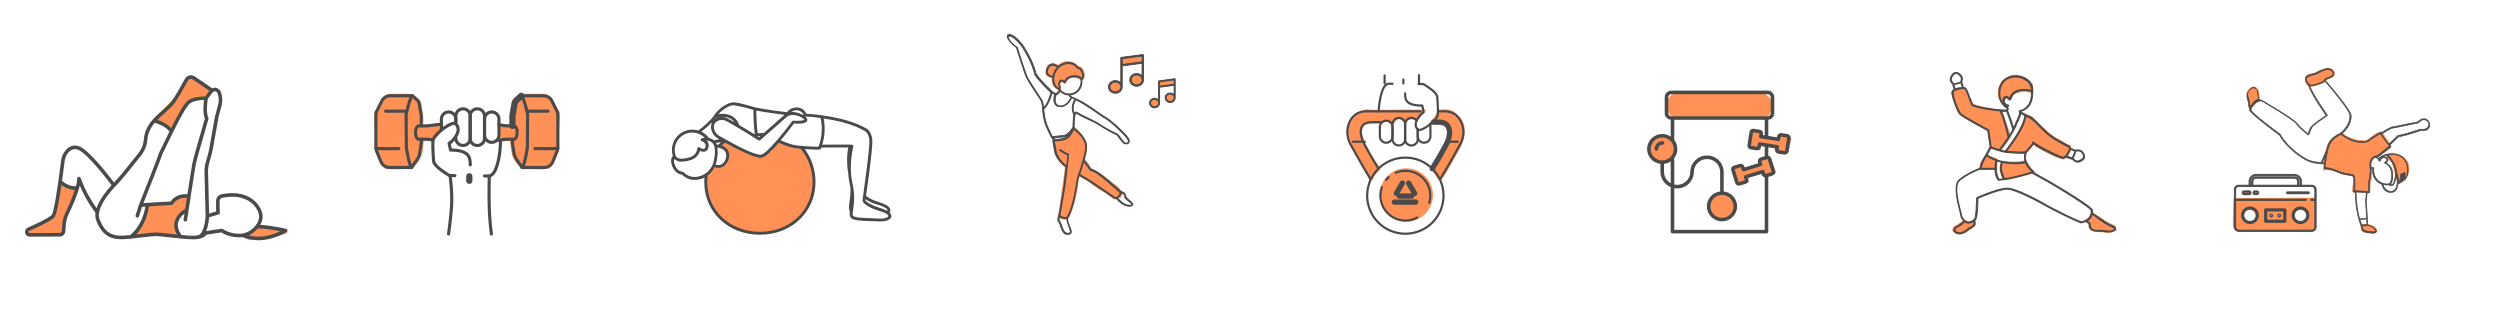 <?xml version="1.0" encoding="UTF-8"?>
<svg width="800px" height="100px" viewBox="0 0 800 100" version="1.1" xmlns="http://www.w3.org/2000/svg" xmlns:xlink="http://www.w3.org/1999/xlink">
    <!-- Generator: Sketch 44.1 (41455) - http://www.bohemiancoding.com/sketch -->
    <title>icons</title>
    <desc>Created with Sketch.</desc>
    <defs></defs>
    <g id="Page-1" stroke="none" stroke-width="1" fill="none" fill-rule="evenodd">
        <g id="icons">
            <rect id="Rectangle" x="0" y="0" width="100" height="100"></rect>
            <g id="Group" transform="translate(8, 24)">
                <path d="M74.218,48.833 C81.092,49.39 84.137,49.865 83.354,50.257 C82.18,50.845 68.928,53.525 71.695,51.543 C73.54,50.222 74.381,49.319 74.218,48.833 Z" id="Path-3" stroke="#FF9056" fill="#FF9056"></path>
                <path d="M38.96,41.63 C37.77,47.079 36.096,50.483 33.94,51.841 C30.788,53.827 39.707,49.548 48.889,51.888 C49.127,51.949 49.365,52.014 49.603,52.083 C49.841,52.153 45.893,47.059 51.072,44.021 C52.207,42.427 52.603,40.622 52.262,38.607 C50.462,38.84 49.338,39.074 48.889,39.308 C48.217,39.659 47.91,40.878 46.837,41.101 C45.145,41.454 42.52,41.63 38.96,41.63 Z" id="Path-4" fill="#FF9056"></path>
                <path d="M1.096,50.839 C9.56,51.926 13.402,51.323 12.621,49.031 C11.84,46.738 12.906,43.383 15.817,38.967 L16.88,36.117 L11.186,34.581 C10.694,41.141 9.705,44.873 8.217,45.777 C7.133,46.435 3.994,48.013 1.97,49.503 C0.621,50.496 0.329,50.941 1.096,50.839 Z" id="Path-5" fill="#FF9056"></path>
                <path d="M51.609,1.854 C52.946,-1.416 56.431,3.091 59.056,4.57 C59.726,4.947 59.824,5.098 59.349,5.022 L58.102,7.124 C53.949,6.029 50.356,9.365 47.325,17.134 C46.955,18.083 46.853,16.384 46.478,16.778 C46.271,16.995 45.981,16.251 44.703,15.674 C43.874,15.299 43.38,15.137 42.81,14.878 C42.24,14.618 41.939,14.721 41.816,14.278 C41.442,12.937 48.883,8.523 51.609,1.854 Z" id="Path-6" stroke="#EECA10" stroke-width="0.5" fill="#FF9056"></path>
                <path d="M83.96,49.683 C83.922,49.451 83.749,49.265 83.52,49.214 C83.288,49.161 78.224,48.023 75.281,47.97 C75.775,47.097 76.053,46.173 76.053,45.301 C76.053,43.293 74.615,41.212 73.19,40.04 C71.423,38.587 68.205,37.083 62.905,38.166 C61.899,38.371 61.173,39.229 61.14,40.251 C61.096,41.625 61.15,42.976 61.186,43.662 L58.916,44.334 L58.578,31.104 C58.55,30.011 58.702,28.921 59.031,27.865 C59.406,26.66 59.901,24.928 60.135,23.517 C60.522,21.184 61.857,13.887 61.942,13.421 L62.91,9.805 C63.221,8.64 63.221,7.413 62.91,6.248 L62.751,5.655 C62.537,4.857 61.898,4.221 61.087,4.085 C60.666,4.015 60.248,4.076 59.88,4.25 L54.351,0.476 C53.565,-0.06 52.486,-0.052 51.69,0.602 C51.462,0.79 51.28,1.028 51.139,1.289 C49.991,3.403 47.925,7.11 46.838,8.477 C46.145,9.349 45.021,10.358 43.831,11.426 C42.345,12.76 40.808,14.139 39.963,15.403 C38.292,17.902 38.147,19.327 38.02,20.584 C37.968,21.097 37.919,21.582 37.766,22.114 C37.447,23.218 36.923,24.23 36.207,25.121 L30.789,31.861 C30.789,31.861 28.92,33.95 28.493,34.391 C26.823,32.189 20.601,24.176 17.495,22.89 C15.85,22.208 14.312,22.601 13.048,24.027 C12.227,24.953 11.708,26.135 11.546,27.445 C10.348,37.134 9.177,43.928 8.562,44.753 C8.333,45.06 7.127,46.074 0.893,48.85 C0.147,49.183 -0.196,49.999 0.114,50.806 C0.333,51.374 0.895,51.733 1.5,51.733 L1.506,51.733 L11.079,51.695 C12.032,51.733 12.829,51.019 12.902,50.063 L13.066,47.914 C13.157,46.725 13.467,45.574 13.987,44.494 C15.111,42.16 16.827,38.333 17.531,35.388 C19.468,39.98 21.916,43.269 22.555,44.09 C22.444,44.936 22.499,45.755 22.783,46.516 C24.781,51.875 28.101,52.562 30.771,52.562 C32.332,52.562 34.929,52.257 37.22,51.988 C39.142,51.762 40.958,51.549 41.847,51.549 C42.616,51.549 44.389,51.746 46.267,51.956 C48.935,52.253 51.912,52.584 53.797,52.584 C54.084,52.584 54.345,52.577 54.576,52.56 C56.869,52.396 57.776,51.578 58.116,51.095 L62.85,50.363 C63.483,50.793 65.483,51.954 68.633,51.954 C68.962,51.954 69.285,51.928 69.603,51.884 C70.692,52.337 72.498,52.876 74.922,52.876 C79.352,52.876 83.516,50.375 83.691,50.269 C83.891,50.147 83.998,49.915 83.96,49.683 Z M44.594,12.285 C45.82,11.184 46.979,10.144 47.732,9.197 C48.88,7.753 51.001,3.946 52.163,1.805 C52.324,1.51 52.601,1.312 52.936,1.256 C53.216,1.21 53.502,1.289 53.737,1.449 L58.996,5.038 L57.678,6.832 C56.814,6.813 54.376,6.868 52.448,7.926 C51.14,8.644 49.085,12.316 46.768,16.964 C45.48,15.535 43.531,14.725 42.377,14.345 C43.053,13.669 43.83,12.971 44.594,12.285 Z M51.976,38.163 C50.81,38.063 48.229,38.145 46.575,40.476 C44.873,40.52 39.95,40.865 37.888,41.014 C39.145,37.864 43.393,27.195 43.99,25.266 C44.322,24.639 44.855,23.529 45.525,22.133 C47.449,18.125 51.453,9.785 52.997,8.938 C54.455,8.138 56.331,7.999 57.292,7.985 C57.112,9.297 56.828,12.216 57.553,13.951 C57.338,14.728 56.922,16.163 56.447,17.803 C55.29,21.799 53.849,26.772 53.571,28.172 C53.363,29.216 52.64,33.849 51.976,38.163 Z M12.956,43.992 C12.374,45.203 12.026,46.493 11.924,47.826 L11.76,49.974 C11.734,50.31 11.449,50.56 11.119,50.543 C11.109,50.543 11.099,50.543 11.088,50.543 L1.502,50.581 C1.501,50.581 1.501,50.581 1.5,50.581 C1.243,50.581 1.174,50.385 1.156,50.301 C1.138,50.217 1.122,50.009 1.358,49.904 C8.538,46.706 9.246,45.756 9.479,45.444 C10.144,44.552 10.963,39.973 11.663,35.201 C12.576,35.849 14.145,36.751 15.811,36.751 C15.86,36.751 15.908,36.748 15.957,36.746 C15.095,39.42 13.7,42.447 12.956,43.992 Z M17.817,32.954 C17.724,32.689 17.454,32.532 17.18,32.579 C16.906,32.626 16.705,32.866 16.705,33.146 C16.705,33.808 16.553,34.642 16.309,35.559 C14.467,35.846 12.506,34.428 11.85,33.899 C12.169,31.645 12.456,29.419 12.683,27.587 C12.816,26.51 13.238,25.544 13.904,24.794 C14.84,23.738 15.873,23.464 17.059,23.955 C19.938,25.147 26.268,33.356 27.696,35.242 C26.013,37.091 23.791,39.893 22.898,42.623 C21.74,41.006 19.394,37.424 17.817,32.954 Z M23.855,46.112 C23.012,43.848 24.834,40.706 26.511,38.469 C27.791,36.762 29.188,35.31 29.958,34.549 C30.321,34.19 32.108,32.053 32.108,32.053 L37.097,25.845 C37.91,24.835 38.505,23.687 38.866,22.435 C39.048,21.802 39.105,21.242 39.16,20.701 C39.279,19.524 39.402,18.306 40.913,16.047 C41.078,15.8 41.278,15.545 41.501,15.283 C42.399,15.536 44.957,16.383 46.21,18.093 C45.648,19.235 45.074,20.423 44.494,21.632 C43.812,23.053 43.273,24.176 42.954,24.77 C42.936,24.805 42.921,24.841 42.91,24.878 C42.387,26.633 37.775,38.204 36.704,40.886 C36.568,41.226 36.353,41.846 36.353,41.846 L35.398,44.888 C35.303,45.192 35.47,45.515 35.772,45.611 C35.829,45.63 35.887,45.638 35.944,45.638 C36.187,45.638 36.413,45.481 36.49,45.236 L37.443,42.201 C37.696,42.183 38.061,42.157 38.502,42.125 C38.239,43.807 37.224,48.305 33.662,51.224 C32.545,51.334 31.523,51.41 30.771,51.41 C28.205,51.41 25.592,50.768 23.855,46.112 Z M41.848,50.397 C40.892,50.397 39.044,50.614 37.087,50.844 C36.59,50.902 36.079,50.962 35.567,51.02 C38.676,47.739 39.484,43.487 39.675,42.042 C42.234,41.864 45.885,41.623 46.882,41.623 C47.078,41.623 47.26,41.522 47.365,41.357 C48.671,39.299 50.813,39.211 51.802,39.296 C51.607,40.567 51.422,41.779 51.263,42.823 C50.509,43.264 48.409,44.673 47.874,46.994 C47.571,48.306 47.822,49.668 48.614,51.054 C47.857,50.974 47.104,50.89 46.393,50.811 C44.4,50.589 42.679,50.397 41.848,50.397 Z M54.495,51.411 C53.517,51.481 51.861,51.37 50.075,51.2 C49.074,49.814 48.707,48.49 48.988,47.26 C49.287,45.954 50.259,44.972 51.028,44.375 C50.87,45.412 50.766,46.1 50.747,46.227 C50.7,46.542 50.914,46.836 51.227,46.883 C51.539,46.931 51.832,46.715 51.88,46.401 C51.987,45.694 54.244,30.663 54.694,28.398 C54.963,27.047 56.456,21.891 57.547,18.126 C58.068,16.326 58.518,14.772 58.714,14.052 C58.75,13.916 58.737,13.773 58.675,13.648 C57.944,12.183 58.283,8.944 58.5,7.653 L59.915,5.726 C59.948,5.682 59.983,5.638 60.021,5.599 C60.454,5.15 60.839,5.211 60.92,5.226 C61.269,5.293 61.533,5.538 61.626,5.884 L61.804,6.549 C62.063,7.516 62.063,8.538 61.804,9.506 L60.885,12.939 C60.885,12.939 60.823,13.175 60.82,13.19 C60.806,13.267 59.404,20.92 59.006,23.328 C58.782,24.674 58.302,26.351 57.938,27.521 C57.572,28.698 57.402,29.914 57.433,31.134 L57.789,45.094 C57.744,46.529 57.258,50.366 55.56,51.264 C55.259,51.329 54.908,51.382 54.495,51.411 Z M63.352,49.308 C63.227,49.207 63.066,49.164 62.907,49.188 L57.977,49.951 C58.66,48.329 58.857,46.409 58.914,45.536 L61.947,44.638 C62.205,44.562 62.376,44.315 62.357,44.045 C62.355,44.026 62.225,42.148 62.285,40.288 C62.301,39.802 62.649,39.393 63.133,39.295 C67.992,38.303 70.89,39.637 72.465,40.932 C74.152,42.32 74.908,44.126 74.908,45.301 C74.908,47.777 72.012,50.802 68.633,50.802 C65.276,50.802 63.369,49.321 63.352,49.308 Z M74.922,51.724 C73.59,51.724 72.467,51.549 71.565,51.321 C72.706,50.814 73.697,50.043 74.456,49.148 C74.508,49.143 74.561,49.136 74.612,49.133 C76.363,49.021 79.719,49.615 81.699,50.009 C80.161,50.728 77.557,51.724 74.922,51.724 Z" id="Shape" fill="#4A4A4A" fill-rule="nonzero"></path>
            </g>
            <rect id="Rectangle" x="100" y="0" width="100" height="100"></rect>
            <rect id="Rectangle" x="200" y="0" width="100" height="100"></rect>
            <rect id="Rectangle" x="300" y="0" width="100" height="100"></rect>
            <rect id="Rectangle" x="400" y="0" width="100" height="100"></rect>
            <rect id="Rectangle" x="500" y="0" width="100" height="100"></rect>
            <rect id="Rectangle" x="600" y="0" width="100" height="100"></rect>
            <rect id="Rectangle" x="700" y="0" width="100" height="100"></rect>
            <g id="noun_955971_cc-copy" transform="translate(120, 30)">
                <polygon id="Path-7" stroke="#FF9056" fill="#FF9056" points="3.599 0.933 2.59 2.041 1.915 3.333 1.234 4.832 0.235 5.948 0.208 7.662 0.346 10.45 0.469 13.092 0.387 16.227 0.562 18.367 1.456 20.514 2.3 22.111 3.39 23.44 5.25 23.704 7.795 23.682 9.939 23.608 11.311 23.658 12.383 22.63 13.481 21.478 14.406 19.702 14.823 17.851 15.087 15.382 15.013 14.693 13.674 14.343 13.226 13.216 13.12 11.767 13.246 10.939 13.991 10.292 14.742 10.003 15.021 8.764 14.882 6.745 14.55 4.766 14.346 3.251 13.933 2.314 12.333 0.919 10.73 0.495 8.482 0.511 6.476 0.513 4.627 0.513"></polygon>
                <polygon id="Path-7" stroke="#FF9056" fill="#FF9056" transform="translate(51.181, 12.1) scale(-1, 1) translate(-51.181, -12.1) " points="47.133 0.933 46.124 2.041 45.449 3.333 44.768 4.832 43.769 5.948 43.742 7.662 43.88 10.45 44.003 13.092 43.92 16.227 44.096 18.367 44.99 20.514 45.834 22.111 46.924 23.44 48.784 23.704 51.329 23.682 53.473 23.608 54.845 23.658 55.917 22.63 57.015 21.478 57.94 19.702 58.357 17.851 58.621 15.382 58.547 14.693 57.208 14.343 56.76 13.216 56.654 11.767 56.78 10.939 57.525 10.292 58.276 10.003 58.555 8.764 58.416 6.745 58.084 4.766 57.88 3.251 57.467 2.314 55.867 0.919 54.264 0.495 52.016 0.511 50.01 0.513 48.161 0.513"></polygon>
                <polygon id="Path-8" stroke="#FF9056" fill="#FF9056" points="13.696 10.416 15.794 10.416 17.297 10.351 19.165 10.125 21.096 9.801 21.114 11.176 20.936 11.94 20.284 12.393 19.873 12.92 19.408 13.596 18.602 14.385 18.397 14.802 17.34 14.612 15.885 14.593 14.771 14.498 13.816 14.48 13.095 13.873 12.838 12.827 12.961 11.828 13.061 11.334"></polygon>
                <polygon id="Path-9" stroke="#FF9056" fill="#FF9056" points="40.046 10.029 41.417 10.187 43.396 10.321 44.581 10.192 45.164 10.387 45.536 11.506 45.57 12.655 45.591 13.71 44.783 14.568 43.584 14.588 42.487 14.642 40.879 14.707 39.988 14.867 39.728 14.432 39.968 12.815 40.096 11.411"></polygon>
                <g id="Group" transform="translate(0.2, 0.57)" stroke="#4A4A4A" stroke-linecap="round" stroke-linejoin="round">
                    <path d="M38.745,14.355 C40.547,14.138 41.881,13.962 41.881,13.962 L44.451,13.962 L44.451,13.944 C44.924,13.811 45.289,12.926 45.289,11.853 C45.289,10.78 44.924,9.896 44.451,9.764 L44.451,9.726 L41.929,9.726 C41.929,9.726 40.965,9.583 39.469,9.404 C39.465,9.402 39.462,9.402 39.458,9.402" id="Shape"></path>
                    <path d="M21.045,9.172 C18.452,9.444 16.565,9.725 16.565,9.725 L13.603,9.725 L13.603,9.764 C13.13,9.896 12.765,10.78 12.765,11.854 C12.765,12.927 13.13,13.811 13.603,13.943 L13.603,13.962 L16.613,13.962 C16.613,13.962 17.133,14.036 17.978,14.148" id="Shape"></path>
                    <path d="M1.682,21.144 L0.297,17.687 C0.157,17.336 0.085,16.962 0.085,16.585 L0.085,6.239 C0.085,5.78 0.191,5.328 0.395,4.918 L1.978,1.737 C2.481,0.725 3.517,0.084 4.651,0.084 L11.775,0.084 C10.887,0.635 9.754,6.107 9.754,6.107 L9.837,16.622 C9.837,16.622 10.657,22.373 11.545,23.015 L4.454,23.015 C3.233,23.015 2.135,22.274 1.682,21.144 Z" id="Shape"></path>
                    <path d="M0.085,16.966 C2.528,17.017 4.972,17.023 7.416,16.984" id="Shape"></path>
                    <path d="M3.211,5 L9.75,5" id="Shape"></path>
                    <path d="M14.61,9.716 L14.61,6.424 L13.915,2.438 C13.859,2.116 13.696,1.821 13.453,1.601 L11.775,0.084" id="Shape"></path>
                    <path d="M11.545,23.015 L13.305,20.442 C13.737,19.811 14.02,19.092 14.133,18.337 L14.61,15.164 L14.61,14.003" id="Shape"></path>
                    <path d="M56.713,21.144 L58.098,17.687 C58.238,17.336 58.311,16.962 58.311,16.585 L58.311,6.239 C58.311,5.78 58.204,5.328 58,4.918 L56.418,1.737 C55.914,0.725 54.878,0.084 53.744,0.084 L46.621,0.084 C47.508,0.635 48.641,6.107 48.641,6.107 L48.558,16.622 C48.558,16.622 47.738,22.373 46.851,23.015 L53.942,23.015 C55.163,23.015 56.26,22.274 56.713,21.144 Z" id="Shape"></path>
                    <path d="M58.311,16.966 C55.867,17.017 53.423,17.023 50.979,16.984" id="Shape"></path>
                    <path d="M55.184,5 L48.645,5" id="Shape"></path>
                    <path d="M43.785,9.716 L43.785,6.424 L44.48,2.438 C44.536,2.116 44.699,1.821 44.942,1.601 L46.62,0.084" id="Shape" stroke-width="2"></path>
                    <path d="M46.851,23.015 L45.09,20.442 C44.658,19.811 44.375,19.092 44.262,18.337 L43.785,15.164 L43.785,14.003" id="Shape"></path>
                    <path d="M21.045,10.718 L21.045,7.556 C21.045,6.286 22.08,5.257 23.354,5.257 C23.992,5.257 24.568,5.513 24.987,5.93 C25.405,6.346 25.664,6.919 25.664,7.556 L25.664,8.462" id="Shape"></path>
                    <path d="M39.469,12.682 C39.469,13.953 38.435,14.983 37.16,14.983 C35.885,14.983 34.851,13.953 34.851,12.682 L34.851,7.556 C34.851,6.286 35.885,5.255 37.16,5.255 C38.435,5.255 39.469,6.286 39.469,7.556 L39.469,12.682 Z" id="Shape"></path>
                    <path d="M34.849,13.683 C34.849,14.953 33.815,15.983 32.54,15.983 C31.265,15.983 30.231,14.953 30.231,13.683 L30.231,6.556 C30.231,5.285 31.265,4.255 32.54,4.255 C33.815,4.255 34.849,5.285 34.849,6.556 L34.849,13.683 Z" id="Shape"></path>
                    <path d="M30.282,22.213 C30.195,20.457 30.574,17.442 23.992,17.442 L23.51,15.325 C24.246,14.874 24.97,14.103 25.673,13.043 C27.178,10.773 26.101,9.012 25.092,8.892 C24.083,8.771 20.167,11.172 18.56,13.707 C18.087,14.453 18.345,17.776 18.544,20.928 C18.64,22.472 21.952,24.611 23.564,25.587 C23.564,25.587 23.926,25.636 25.372,25.636" id="Shape"></path>
                    <path d="M34.849,25.731 C34.849,25.731 35.427,25.737 36.365,25.737 C36.897,25.737 37.637,25.04 37.975,24.456 C39.022,22.638 39.956,18.775 39.956,14.355" id="Shape"></path>
                    <path d="M23.834,25.732 C23.834,25.732 24.611,31.137 24.287,35.591 C23.963,40.045 23.334,44.311 23.334,44.311" id="Shape"></path>
                    <path d="M37.041,44.311 C37.041,44.311 36.516,40.411 36.364,36.265 C36.213,32.118 36.364,25.836 36.364,25.836" id="Shape"></path>
                    <path d="M29.976,25.836 L29.976,27.282" id="Shape" stroke-width="2"></path>
                    <path d="M25.664,13.581 C25.664,13.694 25.664,13.809 25.664,13.918 C25.664,14.424 26.081,15.002 26.081,15.002 C26.159,15.113 26.245,15.216 26.34,15.31 C26.758,15.726 27.334,15.984 27.973,15.984 C28.687,15.984 29.324,15.661 29.746,15.155 C30.012,14.838 30.193,14.449 30.257,14.023 L30.257,14.021 C30.274,13.91 30.282,13.797 30.282,13.683 L30.282,6.555 C30.282,6.441 30.274,6.328 30.257,6.217 C30.183,5.716 29.948,5.268 29.606,4.928 C29.187,4.512 28.61,4.254 27.973,4.254 C26.698,4.254 25.664,5.285 25.664,6.555 L25.664,7.556 L25.664,8.799" id="Shape"></path>
                </g>
            </g>
            <g id="Group-2-Copy" transform="translate(215, 33)" stroke-width="0.5">
                <path d="M44.739,20.72 C44.68,21.001 45.026,21.407 45.391,22.606 C45.645,23.443 45.391,22.638 45.391,25.091 C45.391,34.128 37.8,41.455 28.438,41.455 C19.075,41.455 11.484,34.128 11.484,25.091 C11.484,23.956 11.256,24.704 11.484,23.634 C11.897,21.696 12.622,20.534 13.963,20.653 C14.699,20.719 16.466,19.419 17.417,19.881 C17.859,20.096 17.734,18.587 18.315,18.171 C18.495,18.043 18.238,16.668 18.259,15.51 L18.225,15.569 L16.1,13.59 L17.207,12.249 L19.302,13.647 L19.165,13.891 C19.371,13.909 19.621,14 19.924,14.179 C20.325,14.417 22.74,15.526 23.482,16.078 C24.224,16.629 25.343,15.94 26.133,17.102 C26.268,17.3 26.308,17.394 26.83,17.102 C27.353,16.81 28.132,17.201 28.387,17.102 C29.764,16.57 31.904,14.915 32.162,16.078 C32.219,16.335 32.162,14.183 32.162,14.766 C32.162,15.349 34.447,12.151 34.386,12.743 C34.351,13.078 36.535,13.38 38.593,14.177 L38.512,14.014 L41.879,14.279 L42.569,15.7 L43.609,17.049 L44.341,18.455 L44.719,20.547 C45.079,20.51 44.831,20.508 44.761,20.653 C44.755,20.667 44.75,20.68 44.746,20.693 L44.75,20.719 L44.739,20.72 Z M41.104,20.659 L41.115,20.751 L41.308,20.749 C40.5,22.448 40.205,20.77 41.104,20.659 Z" id="Combined-Shape" stroke="#FF9056" fill="#FF9056"></path>
                <path d="M69.275,35.02 C69.577,34.803 69.728,34.433 69.663,34.067 C69.5,33.291 68.248,32.516 66.033,31.841 C64.546,31.439 63.146,30.766 61.905,29.856 L61.85,29.856 C61.928,29.298 62.021,28.6 62.13,27.833 C62.908,22.452 64.113,13.449 63.872,11.596 C63.537,9.014 62.169,8.371 62.138,8.355 C58.702,6.37 53.96,4.959 48.036,4.168 C47.119,3.974 44.864,3.78 42.773,3.618 C42.777,3.566 42.777,3.514 42.773,3.463 C42.307,2.385 41.259,1.672 40.083,1.633 C38.834,1.586 37.645,2.169 36.919,3.183 C35.287,2.99 30.63,2.408 26.658,1.633 C26.354,1.54 21.604,0.082 19.879,0.004 C17.966,-0.112 14.732,2.144 13.45,4.478 C11.986,6.193 10.32,7.726 8.49,9.045 C6.231,8.305 3.747,8.902 2.075,10.587 C0.402,12.272 -0.172,14.755 0.591,17.001 C-0.038,17.536 -0.186,18.613 0.249,19.846 C0.708,21.211 1.804,22.583 3.359,22.645 C4.394,23.728 5.831,24.337 7.331,24.328 C8.531,24.319 9.706,23.984 10.729,23.359 C10.659,23.979 10.623,24.603 10.62,25.227 C10.596,34.71 18.145,41.859 28.15,41.859 C38.155,41.859 45.712,34.703 45.712,25.212 C45.708,21.306 44.398,17.513 41.988,14.434 C44.476,14.628 47.056,14.628 47.235,14.628 L47.235,14.628 C47.323,14.629 47.403,14.577 47.437,14.496 C47.507,14.326 47.577,14.155 47.647,13.984 L47.647,13.984 L49.054,13.946 C51.464,13.899 55.048,13.946 56.735,13.946 C56.202,16.665 56.176,19.459 56.657,22.188 L56.657,22.188 C56.721,23.447 56.895,24.697 57.178,25.925 C57.264,26.274 57.326,26.608 57.388,26.941 C57.46,28.461 57.364,29.985 57.1,31.485 C56.891,32.88 56.751,33.904 57.24,34.633 C57.074,35.231 57.126,35.869 57.388,36.432 C58.026,37.339 60.591,37.416 63.607,37.502 C64.501,37.502 65.434,37.556 66.289,37.61 L66.826,37.61 C68.552,37.61 69.858,37.067 69.997,36.246 C70.021,35.928 69.889,35.493 69.275,35.02 Z M65.908,32.26 C68.738,33.082 69.181,33.857 69.236,34.152 C69.264,34.377 69.157,34.599 68.964,34.718 C68.945,34.733 68.929,34.752 68.917,34.772 C68.101,34.311 67.228,33.956 66.32,33.718 C63.498,32.896 61.656,31.539 61.656,31.105 C61.656,31.035 61.656,30.748 61.749,30.329 C63.014,31.207 64.421,31.86 65.908,32.26 Z M28.593,16.752 C26.533,17.047 19.956,13.465 16.691,11.619 L16.691,11.619 L16.163,11.325 L15.269,10.844 C14.19,10.288 13.433,9.261 13.224,8.068 C13.084,7.327 13.296,6.562 13.799,5.998 C14.367,5.473 15.102,5.166 15.875,5.13 L16.085,5.13 C16.483,5.13 16.877,5.22 17.235,5.393 C19.871,6.657 27.746,11.619 27.824,11.697 C27.902,11.756 28.01,11.756 28.088,11.697 L36.639,4.184 C37.228,3.743 37.949,3.516 38.684,3.54 C40.573,3.54 42.369,4.688 42.68,5.285 C42.68,5.285 42.742,5.416 42.68,5.455 C42.618,5.494 42.151,5.92 40.301,5.92 C39.523,5.92 38.886,5.866 38.886,5.858 C38.811,5.85 38.736,5.882 38.692,5.944 C36.546,8.836 30.591,16.442 28.609,16.745 L28.593,16.752 Z M14.266,13.946 C15.119,13.943 15.951,14.215 16.637,14.721 C17.935,15.605 17.865,17.396 17.134,18.644 C16.842,19.263 16.309,19.736 15.658,19.953 C15.008,20.169 14.297,20.111 13.691,19.792 C13.818,19.48 13.922,19.158 14.001,18.831 C14.43,17.238 14.52,15.574 14.266,13.946 L14.266,13.946 Z M14.18,13.511 L14.18,13.511 C14.082,13.201 13.941,12.906 13.761,12.635 L14.18,12.472 C14.359,12.472 15.393,12.294 16.559,12.054 L16.559,12.054 C16.011,12.523 15.491,13.025 15.004,13.558 C14.732,13.515 14.456,13.502 14.18,13.519 L14.18,13.511 Z M36.624,3.641 C36.519,3.7 36.418,3.765 36.321,3.835 L29.503,9.844 C28.74,9.818 27.977,9.841 27.217,9.914 C26.919,7.316 26.771,4.704 26.774,2.09 C30.537,2.803 34.836,3.346 36.6,3.563 C36.603,3.59 36.611,3.617 36.624,3.641 Z M27.093,10.356 L27.217,10.356 C27.785,10.356 28.5,10.27 29.013,10.27 L27.917,11.247 L26.696,10.472 L27.093,10.356 Z M40.005,2.028 C41.016,2.057 41.922,2.659 42.338,3.579 C42.413,3.772 42.349,3.991 42.182,4.114 C42.151,4.138 42.126,4.17 42.112,4.207 C41.087,3.519 39.888,3.132 38.653,3.09 C38.274,3.091 37.898,3.143 37.533,3.245 L37.533,3.245 L37.448,3.245 C38.062,2.462 39.009,2.011 40.005,2.028 L40.005,2.028 Z M19.793,0.423 C22.006,0.787 24.191,1.305 26.331,1.974 C26.326,4.65 26.476,7.325 26.782,9.983 C26.608,10.039 26.432,10.086 26.253,10.123 L26.176,10.123 C24.846,9.293 22.988,8.146 21.255,7.115 C21.26,7.086 21.26,7.057 21.255,7.029 C20.93,5.865 20.128,4.891 19.047,4.346 C17.532,3.565 15.759,3.453 14.157,4.036 C15.618,1.982 18.37,0.322 19.824,0.423 L19.793,0.423 Z M13.722,4.757 C15.328,3.926 17.239,3.926 18.845,4.757 C19.695,5.18 20.354,5.909 20.687,6.797 C19.366,6.021 18.161,5.339 17.391,4.967 C16.908,4.731 16.372,4.627 15.836,4.664 C14.965,4.714 14.139,5.068 13.504,5.665 C12.902,6.326 12.644,7.229 12.804,8.107 C13.026,9.441 13.868,10.591 15.074,11.209 L15.968,11.705 L15.968,11.705 C14.934,11.906 14.095,12.023 14.087,12.023 L14.033,12.023 L13.465,12.248 C13.274,12.042 13.051,11.869 12.804,11.736 C12.427,11.537 12.02,11.398 11.599,11.325 C11.602,11.278 11.588,11.231 11.56,11.193 C10.893,10.297 9.996,9.595 8.964,9.162 C10.724,7.884 12.328,6.406 13.745,4.757 L13.722,4.757 Z M4.541,9.51 C6.873,8.684 9.475,9.403 11.047,11.309 L10.892,11.309 C10.456,11.304 10.023,11.383 9.617,11.542 C9.534,11.575 9.48,11.655 9.48,11.744 C9.48,11.832 9.534,11.912 9.617,11.945 C10.146,12.112 10.598,12.461 10.892,12.93 C11.084,13.356 11.084,13.845 10.892,14.271 C10.805,14.633 10.487,14.893 10.115,14.907 C9.618,14.851 9.146,14.664 8.746,14.364 C8.681,14.314 8.593,14.306 8.519,14.342 C8.444,14.378 8.397,14.453 8.396,14.535 C8.242,16.015 7.171,17.237 5.722,17.59 C4.913,17.867 4.066,18.021 3.211,18.047 C1.369,18.047 1.034,17.032 1.019,16.985 L1.019,16.985 C0.49,15.528 0.564,13.921 1.224,12.519 C1.885,11.116 3.078,10.034 4.541,9.51 L4.541,9.51 Z M3.584,22.273 C3.529,22.229 3.461,22.205 3.39,22.203 C2.1,22.203 1.058,20.909 0.661,19.699 C0.317,18.966 0.363,18.11 0.786,17.419 C1.356,18.179 2.288,18.581 3.235,18.474 C4.135,18.447 5.026,18.285 5.878,17.993 C7.368,17.602 8.506,16.399 8.808,14.892 C9.207,15.147 9.665,15.296 10.138,15.326 C10.709,15.334 11.212,14.954 11.358,14.403 C11.602,13.866 11.602,13.25 11.358,12.713 C11.142,12.312 10.812,11.983 10.41,11.767 C10.587,11.74 10.767,11.727 10.946,11.728 C11.535,11.729 12.115,11.875 12.633,12.155 C14.079,12.93 14.414,15.132 13.613,18.73 C12.954,21.676 10.372,23.798 7.347,23.878 C5.921,23.901 4.553,23.318 3.584,22.273 L3.584,22.273 Z M45.276,25.22 C45.276,34.462 37.914,41.433 28.173,41.433 C18.433,41.433 11.071,34.454 11.071,25.22 C11.07,24.525 11.112,23.831 11.195,23.142 C11.201,23.113 11.201,23.084 11.195,23.056 C12.218,22.309 13.025,21.306 13.535,20.149 C13.957,20.362 14.423,20.476 14.896,20.482 C16.007,20.435 17.009,19.8 17.523,18.815 C18.347,17.404 18.409,15.341 16.893,14.318 C16.481,14.045 16.03,13.833 15.556,13.69 C15.999,13.203 16.468,12.742 16.963,12.31 L16.963,12.31 C20.376,14.194 26.02,17.21 28.352,17.21 C28.461,17.218 28.57,17.218 28.679,17.21 C29.86,17.032 32.076,14.783 34.167,12.364 C35.54,13.028 36.975,13.558 38.451,13.946 C39.417,14.172 40.399,14.323 41.389,14.395 C43.898,17.448 45.272,21.272 45.276,25.22 L45.276,25.22 Z M47.088,14.194 C46.147,14.194 40.868,14.132 38.536,13.519 C37.119,13.133 35.743,12.613 34.424,11.968 C36.577,9.441 38.521,6.835 38.94,6.269 C39.166,6.269 39.718,6.324 40.278,6.324 C41.832,6.324 42.711,6.114 43.014,5.68 C43.136,5.491 43.136,5.249 43.014,5.06 C42.86,4.805 42.656,4.584 42.415,4.408 C42.553,4.307 42.656,4.167 42.711,4.005 C44.693,4.16 46.823,4.339 47.787,4.517 C48.552,7.738 48.308,11.115 47.088,14.194 L47.088,14.194 Z M57.194,13.938 L57.419,13.938 C57.109,15.255 56.888,16.592 56.758,17.939 C56.798,16.6 56.936,15.265 57.17,13.946 C57.168,13.946 57.165,13.946 57.163,13.946 L57.194,13.938 Z M57.536,31.547 C57.59,31.206 57.637,30.833 57.691,30.446 C57.669,31.555 57.565,32.662 57.38,33.757 C57.335,33.016 57.387,32.273 57.536,31.547 Z M69.531,36.199 C69.43,36.765 68.155,37.308 66.274,37.184 C65.411,37.129 64.478,37.106 63.576,37.075 C61.081,36.998 58.251,36.92 57.738,36.191 C57.497,35.842 57.614,35.09 57.738,34.043 C58.182,31.682 58.197,29.261 57.785,26.894 L57.785,26.894 C57.722,26.553 57.652,26.204 57.567,25.848 C56.183,20.009 57.823,13.868 57.839,13.806 C57.856,13.741 57.842,13.672 57.801,13.619 C57.76,13.566 57.696,13.535 57.629,13.535 C57.575,13.535 52.187,13.473 49,13.535 L47.756,13.573 C48.728,10.696 48.903,7.61 48.261,4.641 C53.991,5.416 58.585,6.812 61.928,8.743 C61.928,8.743 63.133,9.332 63.436,11.658 C63.669,13.457 62.387,22.777 61.695,27.778 C61.399,29.926 61.26,30.965 61.26,31.144 C61.26,31.989 63.592,33.408 66.196,34.168 C68.8,34.927 69.617,35.656 69.531,36.191 L69.531,36.199 Z" id="Shape" stroke="#4A4A4A" fill="#4A4A4A" fill-rule="nonzero"></path>
            </g>
            <g id="Group-6" transform="translate(322, 11)">
                <polygon id="Path-11" stroke="#FF9056" fill="#FF9056" points="15.519 34.117 17.11 34.118 18.333 33.813 19.824 33.214 20.448 32.325 21.135 31.508 21.64 30.609 21.892 30.243 23.486 32.014 24.235 33.122 25.166 34.817 25.409 36.862 25.08 38.484 24.561 40.415 24.075 42.051 23.495 43.862 22.816 46.053 22.686 46.494 22.412 48.7 22.148 50.275 21.695 52.516 21.108 54.606 20.407 56.728 19.876 57.992 19.496 58.638 18.76 58.834 17.756 58.635 17.041 58.04 17.406 56.319 19.845 38.621 18.965 37.854 17.707 37.437 17.236 36.937 18.449 38.101 19.434 38.74 19.044 42.086 17.292 40.333 16.186 38.474 15.863 37.239 15.557 35.938"></polygon>
                <polygon id="Path-12" stroke="#FF9056" fill="#FF9056" points="17.014 17.295 16.849 16.108 17.076 14.972 17.611 14.783 18.297 14.846 18.657 15.21 19.058 14.644 19.818 13.971 20.379 13.599 20.938 13.408 21.644 13.3 22.157 13.357 23.082 13.645 23.792 13.966 24.419 14.028 24.666 13.019 24.356 11.662 23.69 10.788 22.853 10.645 22.183 9.999 21.133 9.287 19.394 8.977 17.966 9.417 17.044 10.101 16.483 10.564 16.243 10.146 14.994 9.572 14.305 9.863 13.745 10.123 13.389 10.825 13.161 11.576 13.016 12.417 13.297 12.934 13.722 13.146 14.32 13.469 14.933 13.497 15.076 14.21 15.016 14.898 15.123 15.529 15.459 16.316 15.852 16.622 16.172 16.988"></polygon>
                <polygon id="Path-13" stroke="#FF9056" fill="#FF9056" points="23.827 44.969 25.141 45.789 26.333 46.523 27.587 47.521 28.705 48.273 30.108 49.312 30.856 49.663 31.997 50.234 33.356 51.289 34.366 52.084 35.101 52.297 36.35 51.817 36.838 50.853 35.619 49.295 30.457 45.285 27.759 43.636 26.78 43.243 26.035 41.796 25.128 40.637"></polygon>
                <path d="M39.137,52.857 C38.855,52.573 38.503,52.289 38.432,52.218 C38.362,52.005 38.291,51.863 38.22,51.65 C38.079,51.154 38.009,50.586 36.74,50.302 C36.246,49.876 30.111,44.34 28.419,43.63 L27.149,43.133 L24.893,40.223 C25.245,38.946 25.527,37.739 25.668,36.675 C26.162,33.197 22.354,30.429 21.649,29.932 C21.649,29.861 21.719,29.719 21.719,29.648 C21.719,28.796 21.79,26.454 22.001,25.886 C22.001,25.886 22.001,25.886 22.001,25.886 C22.001,25.886 22.001,25.886 22.001,25.886 C22.072,25.603 22.213,25.319 22.354,25.248 C22.425,25.248 22.566,25.248 22.777,25.39 C23.623,25.957 25.527,26.88 26.797,27.448 L26.938,27.519 C28.842,28.371 29.265,28.725 29.265,28.725 C29.265,28.725 32.509,30.855 35.47,32.203 C35.682,32.487 36.669,33.907 37.374,34.616 C37.586,34.9 38.009,35.042 38.432,35.042 C38.573,35.042 38.644,35.042 38.785,34.971 C39.067,34.9 39.278,34.687 39.349,34.403 C39.49,33.765 38.926,32.771 37.656,31.564 C37.515,31.352 33.355,27.164 30.887,26.028 C30.605,25.816 25.598,22.054 22.354,20.634 C22.354,20.634 22.354,20.634 22.284,20.634 C22.284,20.634 22.284,20.634 22.284,20.634 L20.873,19.996 C20.873,19.996 20.873,19.996 20.873,19.996 C20.873,19.996 20.873,19.996 20.873,19.996 C20.591,19.783 20.45,19.57 20.38,19.357 C20.591,19.357 20.732,19.357 20.944,19.286 C22.001,19.073 22.918,18.434 23.553,17.511 C24.117,16.589 24.329,15.524 24.188,14.46 C24.611,14.176 24.822,13.466 24.681,12.614 C24.47,11.692 23.905,10.698 22.918,10.485 C22.213,9.491 21.155,8.994 19.886,8.994 C18.687,8.994 17.488,9.491 16.572,10.272 C16.29,9.988 15.937,9.775 15.514,9.633 C14.386,9.207 13.469,9.917 13.046,10.769 C12.623,11.692 12.764,12.827 13.68,13.324 C14.104,13.537 14.527,13.679 14.879,13.679 C14.809,14.53 14.95,15.24 15.091,15.737 C15.302,16.447 16.078,17.369 16.713,17.511 C16.713,17.511 16.713,17.511 16.713,17.582 C16.783,17.724 16.854,17.795 16.995,17.937 C16.854,18.15 16.431,18.718 15.796,19.002 L14.668,18.292 C13.892,17.511 11.142,14.956 9.52,12.614 C9.449,12.188 8.603,8.498 5.289,3.458 C5.218,3.316 2.962,0.336 1.199,0.052 C0.635,-0.019 0.423,0.194 0.353,0.406 C0.071,1.258 1.692,3.175 3.244,4.168 C3.526,4.949 5.853,12.614 6.558,13.963 C7.263,15.382 10.86,20.705 11.001,20.918 C11.001,20.918 11.635,22.196 11.635,23.828 C11.635,23.828 11.635,23.828 11.635,23.828 C11.635,23.828 11.635,23.828 11.635,23.828 C11.635,23.828 11.706,27.022 12.905,29.719 L14.527,33.126 C14.527,33.197 14.597,33.197 14.668,33.197 C14.668,33.197 14.668,33.197 14.668,33.197 C14.668,33.197 14.738,33.197 14.809,33.197 L15.02,33.765 C14.95,33.765 14.95,33.765 14.95,33.836 C14.95,33.907 14.879,33.907 14.879,33.978 L15.584,37.881 C15.584,37.881 15.584,37.881 15.584,37.881 C15.584,37.881 15.584,37.881 15.584,37.881 C15.584,37.952 16.29,40.294 19.04,42.424 C19.04,42.424 19.11,42.424 19.11,42.424 C18.899,44.553 18.617,46.966 18.546,47.747 C18.405,49.237 16.995,57.328 16.854,57.825 C16.783,58.038 16.149,59.174 16.854,60.096 C17.065,60.38 17.206,60.806 17.347,61.303 C17.77,62.51 18.264,64 19.533,64 C19.533,64 19.533,64 19.604,64 C20.168,64 20.45,63.858 20.662,63.645 C21.014,63.148 20.662,62.368 20.239,61.374 L20.097,61.019 C19.533,59.6 19.604,58.961 19.604,58.819 L20.38,57.328 C21.931,53.922 22.848,46.824 22.918,46.398 C22.918,46.327 23.13,45.83 23.341,45.121 L24.046,45.547 C24.752,45.972 25.034,46.185 25.316,46.256 C25.809,46.469 32.297,50.87 34.765,52.573 C34.765,52.573 34.836,52.573 34.836,52.573 C34.836,52.573 34.906,52.573 34.906,52.573 C34.906,52.573 35.047,52.502 35.188,52.431 C35.541,52.928 37.233,54.915 39.278,54.986 C39.349,54.986 39.419,54.986 39.419,54.986 C39.983,54.986 40.266,54.844 40.407,54.631 C40.689,54.276 40.054,53.638 39.137,52.857 Z M30.746,26.312 C33.143,27.377 37.374,31.777 37.445,31.848 C39.067,33.41 39.137,34.191 39.067,34.403 C38.996,34.545 38.926,34.687 38.714,34.758 C38.362,34.829 37.868,34.758 37.656,34.474 C36.951,33.694 35.752,32.061 35.752,32.061 C35.752,32.061 35.682,31.99 35.682,31.99 C32.72,30.642 29.476,28.584 29.476,28.513 C29.476,28.513 28.983,28.158 27.079,27.235 L26.938,27.164 C25.668,26.596 23.764,25.674 22.918,25.106 C22.707,24.964 22.495,24.822 22.213,24.893 C22.001,24.964 21.931,25.106 21.79,25.39 C21.437,24.68 20.944,22.906 22.284,20.918 C25.598,22.48 30.675,26.312 30.746,26.312 C30.746,26.312 30.746,26.312 30.746,26.312 Z M23.271,17.369 C22.707,18.221 21.86,18.789 20.873,19.002 C19.463,19.286 17.982,18.718 17.065,17.582 C17.065,17.582 17.136,17.582 17.136,17.511 C17.347,17.228 17.206,16.518 17.136,16.447 C17.136,16.447 17.136,16.447 17.136,16.376 C16.924,16.092 16.995,15.737 17.206,15.311 C17.347,15.098 17.488,14.956 17.7,14.956 C18.123,14.956 18.617,15.453 18.617,15.453 C18.687,15.524 18.758,15.524 18.758,15.524 C18.828,15.524 18.828,15.453 18.899,15.382 C18.899,15.311 19.181,13.963 20.873,13.679 C21.296,13.608 21.649,13.608 22.001,13.608 C23.694,13.608 23.835,14.46 23.905,14.53 C23.905,14.53 23.905,14.53 23.905,14.53 C23.905,14.53 23.905,14.53 23.905,14.53 C24.046,15.453 23.835,16.518 23.271,17.369 Z M13.892,13.111 C13.116,12.685 13.046,11.762 13.398,10.982 C13.68,10.272 14.386,9.633 15.443,9.988 C15.866,10.13 16.149,10.343 16.36,10.556 C15.937,10.982 15.584,11.479 15.373,12.046 C15.161,12.543 15.02,12.969 14.95,13.395 C14.597,13.395 14.245,13.324 13.892,13.111 Z M15.443,15.737 C15.161,14.956 15.02,13.679 15.655,12.188 C16.36,10.556 18.123,9.349 19.886,9.349 C21.014,9.349 22.072,9.846 22.707,10.769 C22.707,10.84 22.777,10.84 22.848,10.84 C23.694,10.911 24.188,11.833 24.399,12.685 C24.54,13.324 24.399,13.892 24.117,14.176 C23.976,13.821 23.482,13.253 22.001,13.253 C21.649,13.253 21.296,13.253 20.873,13.324 C19.392,13.608 18.828,14.601 18.687,15.027 C18.476,14.885 18.123,14.601 17.77,14.601 C17.559,14.601 17.206,14.672 16.995,15.098 C16.642,15.666 16.783,16.163 16.924,16.447 C16.995,16.731 17.065,17.157 16.924,17.228 C16.924,17.228 16.924,17.228 16.924,17.228 L16.924,17.228 C16.431,17.228 15.655,16.376 15.443,15.737 Z M17.277,18.221 C18.052,18.931 19.04,19.357 20.097,19.428 C20.168,19.712 20.38,19.996 20.732,20.208 C20.521,20.705 19.392,22.906 17.488,22.906 C17.347,22.906 17.206,22.906 17.136,22.906 C16.572,22.835 16.219,22.622 15.937,22.196 C15.373,21.273 15.796,19.854 15.937,19.428 C16.572,19.144 17.065,18.505 17.277,18.221 Z M11.283,20.847 C11.212,20.776 7.616,15.311 6.84,13.963 C6.135,12.543 3.526,4.239 3.526,4.168 C3.526,4.097 3.455,4.097 3.455,4.097 C1.692,3.033 0.423,1.187 0.635,0.69 C0.705,0.548 0.917,0.548 1.128,0.548 C2.75,0.761 4.936,3.742 5.007,3.813 C8.462,9.136 9.167,12.898 9.167,12.898 C9.167,12.898 9.167,12.969 9.167,12.969 C10.789,15.24 13.469,17.795 14.315,18.647 C14.174,19.215 13.257,22.338 11.917,23.615 C11.917,22.054 11.353,20.918 11.283,20.847 Z M13.257,29.577 C12.2,27.235 12.058,24.467 11.988,23.899 C13.469,22.693 14.456,19.57 14.668,18.718 L15.514,19.215 C15.373,19.712 14.95,21.273 15.584,22.267 C15.866,22.764 16.36,23.047 16.995,23.118 C17.136,23.118 17.277,23.118 17.418,23.118 C19.533,23.118 20.662,20.918 20.944,20.279 L22.001,20.776 C20.38,23.189 21.437,25.39 21.649,25.816 C21.367,26.667 21.367,29.506 21.367,29.577 C21.367,29.79 21.014,30.358 20.38,31.068 C19.604,31.919 18.687,32.416 18.194,32.416 C18.194,32.416 18.17,32.416 18.123,32.416 C17.065,32.416 15.232,32.7 14.738,32.771 L13.257,29.577 Z M18.194,32.842 L18.264,32.842 C19.181,32.842 20.239,31.848 20.662,31.423 C20.309,31.99 19.815,32.629 19.251,32.913 C18.194,33.552 16.29,33.623 15.514,33.623 L15.302,33.055 C15.937,33.055 17.277,32.842 18.194,32.842 Z M19.886,61.09 L20.027,61.445 C20.38,62.368 20.662,63.077 20.45,63.432 C20.309,63.574 20.027,63.716 19.604,63.645 C18.546,63.645 18.052,62.297 17.7,61.161 C17.488,60.593 17.347,60.167 17.136,59.883 C16.713,59.316 16.924,58.606 17.065,58.18 C17.559,58.819 18.264,58.89 18.828,58.89 C19.04,58.89 19.181,58.89 19.322,58.89 C19.392,59.245 19.463,59.954 19.886,61.09 Z M22.707,46.256 C22.707,46.256 22.707,46.327 22.707,46.256 C22.707,46.398 21.719,53.638 20.168,57.115 L19.392,58.535 C19.04,58.606 17.77,58.748 17.206,57.825 C17.347,57.115 18.687,49.237 18.899,47.747 C19.11,46.185 19.956,38.52 19.956,38.449 C19.956,38.449 19.956,38.449 19.956,38.449 C19.956,38.449 19.956,38.449 19.956,38.378 C19.956,38.378 19.956,38.378 19.956,38.378 C19.956,38.378 19.956,38.378 19.956,38.378 C19.956,38.378 19.956,38.378 19.956,38.378 C19.956,38.378 19.956,38.378 19.956,38.378 C19.956,38.378 19.956,38.378 19.956,38.378 C19.956,38.378 19.956,38.378 19.956,38.378 C17.7,37.242 17.418,36.959 17.347,36.888 C17.347,36.817 17.277,36.817 17.206,36.817 C17.136,36.817 17.065,36.888 17.065,37.03 C17.136,37.242 17.982,37.81 19.745,38.662 C19.674,39.088 19.533,40.507 19.322,42.211 C16.783,40.223 16.149,38.023 16.078,37.881 L15.373,34.12 C16.007,34.12 18.194,34.049 19.392,33.339 C20.591,32.629 21.367,30.926 21.578,30.358 C22.354,30.926 25.88,33.552 25.386,36.675 C24.893,40.223 22.707,46.185 22.707,46.256 Z M34.977,52.289 C34.06,51.65 26.162,46.256 25.527,45.972 C25.245,45.83 24.963,45.688 24.258,45.263 L23.553,44.837 C23.553,44.837 23.482,44.837 23.482,44.837 C23.835,43.772 24.329,42.211 24.752,40.649 L26.867,43.417 C26.867,43.417 26.938,43.488 26.938,43.488 L28.207,43.985 C29.758,44.624 35.752,50.018 36.387,50.586 C36.528,51.508 35.329,52.147 34.977,52.289 Z M40.195,54.56 C40.195,54.56 40.124,54.702 39.349,54.702 C37.515,54.631 35.964,52.786 35.541,52.289 C36.034,52.005 36.74,51.437 36.81,50.657 C37.727,50.941 37.797,51.295 37.868,51.721 C37.938,51.934 37.938,52.147 38.079,52.36 C38.15,52.502 38.432,52.715 38.855,53.141 C39.419,53.496 40.336,54.347 40.195,54.56 Z" id="Shape" stroke="#4A4A4A" stroke-width="0.3" fill="#4A4A4A" fill-rule="nonzero"></path>
                <g id="Group-13" transform="translate(32.72, 6.459)" fill-rule="nonzero">
                    <g id="Group-4">
                        <g id="music-player-(1)" fill="#FF9056">
                            <path d="M11.008,0.056 C10.96,0.014 10.898,-0.006 10.835,0.002 L4.024,0.905 C3.914,0.92 3.832,1.015 3.832,1.128 L3.832,2.483 L3.832,3.431 L3.832,9.293 C3.451,8.845 2.855,8.556 2.185,8.556 C1.032,8.556 0.098,9.407 0.098,10.457 C0.098,11.507 1.032,12.358 2.185,12.358 C3.337,12.358 4.272,11.507 4.272,10.457 C4.272,10.382 4.266,10.309 4.257,10.236 C4.266,10.212 4.272,10.187 4.272,10.159 L4.272,3.629 L10.643,2.784 L10.643,7.042 C10.261,6.594 9.666,6.304 8.995,6.304 C7.843,6.304 6.908,7.156 6.908,8.206 C6.908,9.256 7.843,10.107 8.995,10.107 C10.148,10.107 11.083,9.256 11.083,8.206 C11.083,8.185 11.08,8.165 11.079,8.144 C11.08,8.138 11.083,8.133 11.083,8.127 L11.083,2.528 L11.083,1.58 L11.083,0.225 C11.083,0.16 11.055,0.099 11.008,0.056 Z" id="Shape"></path>
                        </g>
                        <g id="music-player" stroke="#4A4A4A" stroke-width="0.3" fill="#4A4A4A">
                            <path d="M11.13,0.056 C11.083,0.014 11.02,-0.006 10.957,0.002 L4.146,0.905 C4.037,0.92 3.955,1.015 3.955,1.128 L3.955,2.483 L3.955,3.431 L3.955,9.147 C3.553,8.652 2.916,8.331 2.197,8.331 C0.986,8.331 0,9.24 0,10.357 C0,11.475 0.986,12.384 2.197,12.384 C3.408,12.384 4.394,11.475 4.394,10.357 C4.394,10.305 4.39,10.254 4.385,10.203 C4.388,10.188 4.394,10.175 4.394,10.159 L4.394,3.629 L10.765,2.784 L10.765,6.895 C10.364,6.401 9.727,6.079 9.008,6.079 C7.796,6.079 6.811,6.988 6.811,8.106 C6.811,9.223 7.796,10.132 9.008,10.132 C10.208,10.132 11.186,9.239 11.203,8.136 C11.203,8.133 11.205,8.13 11.205,8.127 L11.205,2.528 L11.205,1.58 L11.205,0.225 C11.205,0.16 11.178,0.099 11.13,0.056 Z M2.197,11.933 C1.228,11.933 0.439,11.226 0.439,10.357 C0.439,9.488 1.228,8.781 2.197,8.781 C3.166,8.781 3.955,9.488 3.955,10.357 C3.955,11.226 3.166,11.933 2.197,11.933 Z M9.008,9.682 C8.039,9.682 7.25,8.975 7.25,8.106 C7.25,7.237 8.039,6.53 9.008,6.53 C9.977,6.53 10.765,7.237 10.765,8.106 C10.765,8.975 9.977,9.682 9.008,9.682 Z M4.394,3.175 L4.394,2.483 L4.394,1.326 L10.765,0.481 L10.765,1.58 L10.765,2.33 L4.394,3.175 Z" id="Shape"></path>
                        </g>
                    </g>
                    <g id="Group-4-Copy-2" transform="translate(13.126, 7.74)">
                        <g id="music-player-(1)" fill="#FF9056">
                            <path d="M8.072,0.042 C8.038,0.01 7.992,-0.004 7.945,0.001 L2.951,0.679 C2.87,0.69 2.81,0.761 2.81,0.846 L2.81,1.862 L2.81,2.574 L2.81,6.97 C2.53,6.634 2.094,6.417 1.602,6.417 C0.757,6.417 0.072,7.055 0.072,7.843 C0.072,8.63 0.757,9.269 1.602,9.269 C2.447,9.269 3.133,8.63 3.133,7.843 C3.133,7.787 3.128,7.732 3.122,7.677 C3.128,7.659 3.133,7.64 3.133,7.619 L3.133,2.722 L7.805,2.088 L7.805,5.281 C7.525,4.945 7.089,4.728 6.597,4.728 C5.751,4.728 5.066,5.367 5.066,6.154 C5.066,6.942 5.751,7.58 6.597,7.58 C7.442,7.58 8.127,6.942 8.127,6.154 C8.127,6.139 8.125,6.124 8.125,6.108 C8.125,6.104 8.127,6.1 8.127,6.095 L8.127,1.896 L8.127,1.185 L8.127,0.169 C8.127,0.12 8.107,0.074 8.072,0.042 Z" id="Shape"></path>
                        </g>
                        <g id="music-player" stroke="#4A4A4A" stroke-width="0.3" fill="#4A4A4A">
                            <path d="M8.162,0.042 C8.127,0.01 8.081,-0.004 8.035,0.001 L3.04,0.679 C2.96,0.69 2.9,0.761 2.9,0.846 L2.9,1.862 L2.9,2.573 L2.9,6.86 C2.606,6.489 2.138,6.248 1.611,6.248 C0.723,6.248 0,6.93 0,7.768 C0,8.606 0.723,9.288 1.611,9.288 C2.5,9.288 3.222,8.606 3.222,7.768 C3.222,7.729 3.219,7.69 3.216,7.652 C3.218,7.641 3.222,7.631 3.222,7.619 L3.222,2.722 L7.895,2.088 L7.895,5.171 C7.6,4.801 7.133,4.559 6.606,4.559 C5.717,4.559 4.995,5.241 4.995,6.079 C4.995,6.917 5.717,7.599 6.606,7.599 C7.486,7.599 8.203,6.929 8.216,6.102 C8.216,6.1 8.217,6.098 8.217,6.095 L8.217,1.896 L8.217,1.185 L8.217,0.169 C8.217,0.12 8.197,0.074 8.162,0.042 Z M1.611,8.95 C0.9,8.95 0.322,8.42 0.322,7.768 C0.322,7.116 0.9,6.586 1.611,6.586 C2.322,6.586 2.9,7.116 2.9,7.768 C2.9,8.42 2.322,8.95 1.611,8.95 Z M6.606,7.261 C5.895,7.261 5.317,6.731 5.317,6.079 C5.317,5.428 5.895,4.897 6.606,4.897 C7.316,4.897 7.895,5.428 7.895,6.079 C7.895,6.731 7.316,7.261 6.606,7.261 Z M3.222,2.381 L3.222,1.862 L3.222,0.994 L7.895,0.361 L7.895,1.185 L7.895,1.747 L3.222,2.381 Z" id="Shape"></path>
                        </g>
                    </g>
                </g>
            </g>
            <g id="Group-7" transform="translate(431, 24)">
                <path d="M7.419,32.66 L1.62,22.688 C-0.723,17.313 0.565,13.64 5.484,11.668 C6.33,11.329 7.194,11.59 8.114,11.608 C9.034,11.625 11.454,11.646 13.32,11.608 C15.279,11.567 18.971,11.567 24.397,11.608 L22.523,13.84 L20.44,13.635 L19.232,14.111 L18.764,14.857 L17.317,13.721 L16.23,13.621 L15.709,13.966 L15.193,14.499 L14.847,15.111 L14.212,15.216 L13.512,14.718 L13.108,14.505 L12.261,14.505 L11.515,14.805 L11.05,15.105 L10.257,15.022 L7.848,15.037 L5.638,15.483 C4.12,16.576 3.956,18.516 5.146,21.303 C6.337,24.089 7.871,26.765 9.749,29.329 L10.137,29.831 L9.4,30.837 L8.634,31.66 L8.185,32.396 L7.954,32.977 L7.419,32.66 Z" id="Path-14" stroke="#FF9056" fill="#FF9056"></path>
                <path d="M27.173,15.249 L29.206,15.231 L30.767,15.178 L32.003,15.863 L32.775,17.046 L32.985,18.697 L32.559,20.967 L31.558,22.886 L27.648,29.544 L27.363,29.953 C28.621,31.643 29.389,32.695 29.665,33.108 C29.941,33.52 32.048,30.097 35.987,22.837 C38.309,18.04 37.499,14.398 33.558,11.913 C32.489,11.445 31.175,11.344 29.616,11.608 L28.263,13.955 L27.173,15.249 Z" id="Path-15" stroke="#FF9056" fill="#FF9056"></path>
                <ellipse id="Oval-3" stroke="#FF9056" fill="#FF9056" cx="19" cy="38.411" rx="8.051" ry="8.07"></ellipse>
                <g id="Group" transform="translate(0.075, 0)" stroke="#4A4A4A" stroke-linecap="round" stroke-linejoin="round">
                    <ellipse id="Oval" stroke-width="0.7" cx="18.636" cy="38.613" rx="12.218" ry="12.179"></ellipse>
                    <path d="M12.468,33.573 C12.724,33.262 13.003,32.97 13.303,32.701" id="Shape" stroke-width="0.7"></path>
                    <path d="M22.418,45.613 C21.293,46.219 20.004,46.563 18.636,46.563 C14.231,46.563 10.661,43.003 10.661,38.613 C10.661,37.656 10.83,36.739 11.141,35.89" id="Shape" stroke-width="0.7"></path>
                    <path d="M15.531,31.287 C16.486,30.885 17.534,30.663 18.636,30.663 C23.04,30.663 26.611,34.222 26.611,38.613 C26.611,39.401 26.496,40.163 26.281,40.883" id="Shape" stroke-width="0.7"></path>
                    <path d="M27.671,15.092 L29.503,15.092 C32.941,15.092 33.72,18.466 31.646,22.372 C29.898,25.662 27.8,29.072 27.242,29.968" id="Shape" stroke-width="1.7"></path>
                    <path d="M10.029,29.968 C9.472,29.072 7.374,25.662 5.626,22.372 C3.551,18.466 3.845,15.092 7.767,15.092 L10.479,15.092" id="Shape" stroke-width="0.7"></path>
                    <path d="M29.074,11.631 L31.347,11.631 C36.482,11.631 38.524,17.761 36.314,21.921 C34.148,26.001 29.759,33.397 29.759,33.397" id="Shape" stroke-width="0.7"></path>
                    <path d="M7.512,33.397 C7.512,33.397 3.124,26.001 0.957,21.921 C-1.253,17.761 0.789,11.631 5.925,11.631 L23.518,11.631" id="Shape" stroke-width="0.7"></path>
                    <path d="M5.659,21.35 L1.878,21.35" id="Shape" stroke-width="0.7"></path>
                    <path d="M35.391,21.35 L31.61,21.35" id="Shape" stroke-width="0.7"></path>
                    <path d="M15.776,37.888 C16.414,36.787 17.052,35.685 17.69,34.584" id="Shape" stroke-width="1.7"></path>
                    <path d="M20.634,38.734 L16.691,38.734" id="Shape" stroke-width="1.7"></path>
                    <path d="M19.699,34.596 C20.337,35.699 20.976,36.802 21.615,37.905" id="Shape" stroke-width="1.7"></path>
                    <path d="M15.145,40.671 L21.962,40.671" id="Shape" stroke-width="1.7"></path>
                    <path d="M22.601,17.376 L22.601,19.653 L22.601,20.531 C22.601,21.648 21.694,22.552 20.574,22.552 C20.014,22.552 19.507,22.326 19.14,21.961 C18.84,21.662 18.633,21.268 18.568,20.83 C18.553,20.732 18.546,20.632 18.546,20.531 L18.546,15.75 C18.546,15.649 18.553,15.55 18.568,15.452 C18.713,14.478 19.556,13.729 20.574,13.729 C21.134,13.729 21.641,13.955 22.007,14.321 C22.09,14.404 22.167,14.494 22.234,14.591" id="Shape" stroke-width="0.7"></path>
                    <path d="M26.657,15.689 L26.657,17.65 L26.657,19.653 C26.657,20.769 25.748,21.673 24.629,21.673 C24.07,21.673 23.563,21.447 23.195,21.081 C22.828,20.716 22.601,20.211 22.601,19.653 L22.601,17.376" id="Shape" stroke-width="0.7"></path>
                    <path d="M10.479,16.629 C10.479,15.513 11.386,14.608 12.506,14.608 C13.626,14.608 14.534,15.513 14.534,16.629 L14.534,19.652 C14.534,20.768 13.626,21.673 12.506,21.673 C11.386,21.673 10.479,20.768 10.479,19.652 L10.479,16.629 Z" id="Shape" stroke-width="0.7"></path>
                    <path d="M14.535,15.75 C14.535,14.634 15.443,13.729 16.563,13.729 C17.683,13.729 18.591,14.634 18.591,15.75 L18.591,20.531 C18.591,21.647 17.683,22.552 16.563,22.552 C15.443,22.552 14.535,21.647 14.535,20.531 L14.535,15.75 L14.535,15.75 Z" id="Shape" stroke-width="0.7"></path>
                    <path d="M18.546,5.889 C18.622,7.432 18.289,9.784 24.07,9.784 L24.492,11.94 C23.846,12.336 23.211,13.013 22.593,13.945 C21.272,15.939 22.217,17.485 23.103,17.591 C23.989,17.697 27.428,15.588 28.839,13.361 C29.255,12.706 29.028,9.786 28.854,7.017 C28.769,5.662 25.861,3.782 24.445,2.925 C24.445,2.925 24.127,2.882 22.858,2.882" id="Shape" stroke-width="0.7"></path>
                    <path d="M14.535,2.798 C14.535,2.798 14.028,2.794 13.204,2.794 C12.737,2.794 12.087,3.405 11.791,3.919 C10.871,5.516 10.247,8.779 10.051,11.655" id="Shape" stroke-width="0.7"></path>
                    <path d="M23,2.797 L23,0.074" id="Shape" stroke-width="0.7"></path>
                    <path d="M12,0.148 L12,2.706" id="Shape" stroke-width="0.7"></path>
                    <path d="M18,2.706 L18,1.436" id="Shape" stroke-width="0.7"></path>
                </g>
            </g>
            <g id="Group-8-Copy" transform="translate(527, 29)">
                <path d="M21.927,37.601 C22.244,37.601 22.5,37.347 22.5,37.033 C22.5,36.278 23.12,35.664 23.882,35.664 C24.199,35.664 24.455,35.41 24.455,35.096 C24.455,34.782 24.199,34.528 23.882,34.528 C22.488,34.528 21.354,35.652 21.354,37.033 C21.354,37.347 21.61,37.601 21.927,37.601 Z" id="Shape" fill="#4A4A4A" fill-rule="nonzero"></path>
                <rect id="Rectangle-38" fill="#FF9056" x="6.305" y="0.568" width="33.817" height="8.519" rx="4"></rect>
                <ellipse id="Oval-4" fill="#FF9056" cx="23.787" cy="37.198" rx="4.299" ry="4.259"></ellipse>
                <ellipse id="Oval-4" fill="#FF9056" cx="4.872" cy="19.025" rx="4.299" ry="4.259"></ellipse>
                <path d="M5.574,16.74 C5.574,16.426 5.318,16.172 5.001,16.172 C3.607,16.172 2.473,17.296 2.473,18.677 C2.473,18.991 2.729,19.244 3.046,19.244 C3.363,19.244 3.62,18.991 3.62,18.677 C3.62,17.922 4.239,17.308 5.001,17.308 C5.317,17.308 5.574,17.054 5.574,16.74 Z" id="Shape" fill="#4A4A4A" fill-rule="nonzero"></path>
                <path d="M27.601,24.848 L30.133,24.056 L30.813,25.199 L32.679,24.781 L36.12,23.617 L36.395,22.33 L38.31,21.48 L39.322,21.713 L40.78,26.082 C39.591,26.839 38.621,27.162 37.869,27.051 C37.116,26.94 36.851,26.579 37.072,25.968 L32.009,27.418 L31.43,27.979 L32.047,29.026 L29.958,29.609 L29.382,29.683 L28.705,28.383 L28.377,26.548 L27.601,24.848 Z" id="Path-16" stroke="#FF9056" fill="#FF9056"></path>
                <path d="M32.786,15.655 L35.318,14.863 L35.998,16.006 L37.864,15.588 L41.306,14.425 L41.58,13.138 L43.495,12.287 L44.508,12.521 L45.508,16.038 C44.624,17.363 43.806,17.97 43.054,17.859 C42.301,17.748 42.036,17.386 42.257,16.775 L37.194,18.226 L36.615,18.786 L37.232,19.833 L35.144,20.416 L34.568,20.49 L33.89,19.19 L33.563,17.355 L32.786,15.655 Z" id="Path-16" stroke="#FF9056" fill="#FF9056" transform="translate(39.147, 16.389) rotate(28) translate(-39.147, -16.389) "></path>
                <path d="M44.99,13.885 L43.082,13.59 C42.407,13.49 41.784,13.944 41.679,14.607 L41.627,14.938 L38.86,14.512 L38.86,9.323 C39.935,9.212 40.778,8.319 40.778,7.226 L40.778,2.12 C40.778,0.951 39.818,0.001 38.639,0.001 L7.843,0.001 C6.664,0.001 5.705,0.952 5.705,2.12 L5.705,7.226 C5.705,8.32 6.548,9.212 7.623,9.323 L7.623,14.7 C6.849,14.181 5.917,13.878 4.915,13.878 C2.245,13.878 0.072,16.03 0.072,18.676 C0.072,21.129 1.941,23.156 4.342,23.438 L4.342,25.995 C4.342,28.191 5.697,30.079 7.623,30.881 L7.623,45.115 C7.623,45.429 7.879,45.683 8.196,45.683 L38.287,45.683 C38.604,45.683 38.86,45.429 38.86,45.115 L38.86,27.591 L40.206,27.177 C40.52,27.08 40.777,26.869 40.93,26.581 C41.083,26.293 41.113,25.963 41.016,25.653 L39.755,21.626 C39.62,21.2 39.27,20.903 38.86,20.807 L38.86,18.1 L41.079,18.442 L41.026,18.773 C40.976,19.094 41.055,19.415 41.249,19.678 C41.443,19.941 41.728,20.113 42.052,20.163 L43.96,20.457 C44.024,20.467 44.087,20.471 44.149,20.471 C44.744,20.471 45.269,20.041 45.364,19.44 L46.017,15.275 C46.067,14.953 45.988,14.631 45.795,14.369 C45.601,14.107 45.315,13.935 44.99,13.885 Z M6.851,7.226 L6.851,2.12 C6.851,1.578 7.295,1.136 7.843,1.136 L38.639,1.136 C39.186,1.136 39.631,1.578 39.631,2.12 L39.631,7.226 C39.631,7.768 39.186,8.21 38.639,8.21 L7.843,8.21 C7.296,8.21 6.851,7.768 6.851,7.226 Z M1.218,18.677 C1.218,16.657 2.877,15.014 4.914,15.014 C6.952,15.014 8.611,16.658 8.611,18.677 C8.611,20.695 6.952,22.339 4.914,22.339 C2.877,22.339 1.218,20.695 1.218,18.677 Z M5.488,25.995 L5.488,23.438 C6.271,23.346 6.998,23.071 7.622,22.653 L7.622,29.615 C6.35,28.899 5.488,27.546 5.488,25.995 Z M39.92,25.991 C39.932,26.027 39.902,26.081 39.865,26.093 L38.021,26.66 C37.974,26.673 37.931,26.649 37.917,26.606 L37.647,25.744 C37.602,25.6 37.501,25.479 37.367,25.41 C37.233,25.34 37.076,25.325 36.93,25.37 L31.469,27.048 C31.324,27.092 31.202,27.193 31.132,27.326 C31.061,27.459 31.047,27.615 31.092,27.759 L31.362,28.621 C31.375,28.664 31.351,28.71 31.308,28.724 L29.462,29.291 C29.426,29.303 29.37,29.274 29.359,29.237 L28.099,25.21 C28.085,25.167 28.109,25.121 28.152,25.107 L29.998,24.541 C30.006,24.538 30.014,24.537 30.022,24.537 C30.058,24.537 30.09,24.559 30.101,24.594 L30.371,25.457 C30.416,25.601 30.517,25.721 30.651,25.791 C30.786,25.861 30.944,25.876 31.088,25.831 L36.548,24.152 C36.85,24.059 37.019,23.741 36.926,23.442 L36.656,22.579 C36.644,22.542 36.673,22.488 36.71,22.476 L38.555,21.91 C38.555,21.91 38.555,21.91 38.555,21.91 C38.6,21.895 38.645,21.922 38.659,21.963 L39.92,25.991 Z M37.713,20.979 L36.371,21.392 C36.058,21.488 35.801,21.7 35.648,21.987 C35.495,22.275 35.464,22.605 35.562,22.915 L35.662,23.235 L31.297,24.577 L31.197,24.257 C30.995,23.616 30.306,23.258 29.659,23.456 L27.813,24.023 C27.5,24.119 27.243,24.331 27.09,24.619 C26.937,24.906 26.907,25.236 27.004,25.546 L28.265,29.574 C28.362,29.885 28.576,30.139 28.867,30.291 C29.045,30.384 29.24,30.431 29.437,30.431 C29.56,30.431 29.683,30.413 29.803,30.375 L31.648,29.809 C32.295,29.609 32.658,28.926 32.458,28.284 L32.357,27.965 L36.722,26.623 L36.823,26.943 C36.956,27.368 37.305,27.666 37.713,27.762 L37.713,44.548 L8.768,44.548 L8.768,31.21 C9.068,31.262 9.375,31.294 9.689,31.294 C12.612,31.294 14.991,28.96 15.034,26.073 C15.034,26.067 15.038,26.061 15.038,26.054 C15.038,23.758 16.923,21.89 19.24,21.89 C21.557,21.89 23.442,23.758 23.442,26.054 L23.442,32.274 C21.051,32.566 19.194,34.586 19.194,37.032 C19.194,39.678 21.366,41.83 24.036,41.83 C26.707,41.83 28.88,39.678 28.88,37.032 C28.88,34.572 27,32.54 24.588,32.268 L24.588,26.054 C24.588,23.132 22.189,20.755 19.24,20.755 C16.318,20.755 13.938,23.09 13.895,25.976 C13.895,25.983 13.891,25.988 13.891,25.996 C13.891,28.291 12.006,30.159 9.689,30.159 C9.372,30.159 9.065,30.121 8.768,30.055 L8.768,21.58 C8.768,21.577 8.767,21.575 8.767,21.572 C9.386,20.766 9.757,19.765 9.757,18.676 C9.757,17.588 9.386,16.587 8.767,15.781 C8.767,15.779 8.768,15.778 8.768,15.777 L8.768,9.345 L37.713,9.345 L37.713,14.335 L37.111,14.242 L37.163,13.912 C37.268,13.249 36.807,12.626 36.137,12.522 L34.229,12.227 C33.559,12.123 32.93,12.58 32.826,13.244 L32.172,17.41 C32.068,18.074 32.529,18.698 33.198,18.8 L35.107,19.094 C35.432,19.146 35.756,19.066 36.02,18.874 C36.286,18.682 36.459,18.399 36.51,18.077 L36.562,17.747 L37.714,17.925 L37.714,20.979 L37.713,20.979 Z M24.011,33.372 C24.012,33.372 24.014,33.373 24.015,33.373 C24.018,33.373 24.02,33.371 24.023,33.371 C24.027,33.371 24.032,33.37 24.036,33.37 C26.075,33.37 27.733,35.014 27.733,37.033 C27.733,39.052 26.075,40.695 24.036,40.695 C21.998,40.695 20.34,39.052 20.34,37.033 C20.34,35.022 21.985,33.386 24.011,33.372 Z M44.23,19.266 C44.224,19.311 44.181,19.342 44.136,19.335 L42.228,19.041 C42.189,19.034 42.153,18.985 42.159,18.947 L42.299,18.056 C42.322,17.907 42.285,17.755 42.195,17.634 C42.105,17.512 41.97,17.431 41.82,17.408 L36.171,16.538 C36.141,16.533 36.111,16.531 36.083,16.531 C35.805,16.531 35.561,16.732 35.517,17.012 L35.377,17.904 C35.371,17.942 35.321,17.977 35.283,17.972 L33.375,17.678 C33.33,17.671 33.298,17.629 33.306,17.584 L33.96,13.418 C33.967,13.374 34.011,13.346 34.054,13.35 L35.962,13.644 C36.007,13.651 36.038,13.693 36.031,13.738 L35.891,14.63 C35.867,14.778 35.905,14.93 35.995,15.052 C36.085,15.174 36.219,15.254 36.369,15.278 L42.019,16.147 C42.332,16.195 42.624,15.983 42.673,15.673 L42.813,14.782 C42.82,14.737 42.866,14.709 42.908,14.713 L44.816,15.007 C44.854,15.014 44.891,15.064 44.884,15.101 L44.23,19.266 Z" id="Shape" fill="#4A4A4A" fill-rule="nonzero"></path>
            </g>
            <g id="Group-9-Copy" transform="translate(624, 23)">
                <polygon id="Path-17" stroke="#FF9056" fill="#FF9056" points="0.996 6.763 1.952 5.629 2.895 5.4 3.824 5.38 4.583 5.355 5.342 6.707 6.127 8.626 7.004 10.461 8.65 11.222 10.71 11.621 13.369 12.215 15.069 12.394 16.612 12.533 16.397 13.069 17.922 17.499 18.823 20.016 18.843 20.971 16.078 24.696 13.385 23.902 12.403 18.333 4.724 14.214 3.473 13.369 2.758 12.353 1.802 9.528 1.338 7.897"></polygon>
                <polygon id="Path-18" stroke="#FF9056" fill="#FF9056" points="24.35 14.176 26.098 14.701 27.232 15.997 28.588 17.343 30.314 18.84 31.374 19.915 32.96 21.01 34.708 22.017 36.174 22.842 37.055 23.428 38.251 23.889 38.23 24.951 37.383 26.652 36.138 27.521 33.629 26.635 29.083 24.395 27.016 22.987 26.52 22.647 25.791 23.778 24.718 25.068 23.855 25.808 20.761 25.632 18.207 25.435 19.535 23.502 21.779 20.21 23.044 17.678 23.845 15.916"></polygon>
                <polygon id="Path-19" stroke="#FF9056" fill="#FF9056" points="16.847 28.956 16.382 30.698 16.463 31.817 16.932 33.386 17.306 34.217 19.577 33.831 22.451 33.138 24.583 32.589 26.465 31.989 25.456 30.779 24.551 29.338 23.848 28.861 22.399 29.148 19.248 29.194"></polygon>
                <polygon id="Path-20" stroke="#FF9056" fill="#FF9056" points="11.576 27.052 10.173 29.262 9.962 30.231 9.929 30.916 11.186 30.95 12.514 30.865 13.735 30.842 14.58 30.865 14.662 29.163 14.662 28.123 13.501 27.643 12.278 27.389 11.92 26.981"></polygon>
                <polygon id="Path-21" stroke="#FF9056" fill="#FF9056" points="7.755 47.899 7.764 48.737 6.919 49.65 5.699 50.351 4.567 51.137 3.415 51.562 2.275 51.458 1.25 50.65 1.489 49.861 2.837 49.133 3.759 48.401 4.851 47.809 5.715 48.333 6.59 48.189 7.319 47.95"></polygon>
                <polygon id="Path-22" stroke="#FF9056" fill="#FF9056" points="44.092 47.928 45.039 48.354 44.861 49.133 44.847 49.733 45.307 50.301 46.245 50.654 47.478 50.77 48.616 50.789 50.184 51.108 51.555 50.902 52.762 50.436 52.469 49.633 51.06 48.934 49.752 48.211 48.956 47.707 47.631 46.759 46.608 46.246 45.869 45.652 45.583 45.353 45.187 46.095 44.772 46.895 44.203 47.3 43.834 47.689"></polygon>
                <polygon id="Path-23" stroke="#FF9056" fill="#FF9056" points="16.694 9.543 15.906 7.845 15.743 5.88 16.337 4.282 16.99 3.14 18.289 2.183 19.821 1.488 21.419 1.488 22.716 1.796 23.52 2.166 24.804 3.02 26.065 4.238 26.098 5.676 26.213 6.297 24.609 5.92 22.943 5.888 21.405 6.351 20.225 6.627 19.547 7.573 19.355 8.304 18.955 8.397 17.842 7.882 17.301 8.18 17.127 8.818 17.072 9.821"></polygon>
                <path d="M51.471,48.986 C50.824,48.75 49.589,47.982 47.824,46.741 C47.413,46.445 47.178,46.268 47.001,46.15 C46.648,45.855 46.413,45.677 45.531,45.264 C45.59,44.909 45.59,44.614 45.59,44.318 C45.59,43.314 37.297,38.291 34.768,36.814 C32.416,35.336 27.946,32.914 26.711,32.205 C26.77,32.205 26.828,32.145 26.828,32.086 C26.828,32.027 26.828,31.968 26.77,31.909 C25.417,30.786 24.711,29.782 24.417,28.777 C24.417,28.777 24.417,28.777 24.417,28.777 C24.417,28.777 24.417,28.777 24.417,28.777 C23.888,27.241 24.417,25.764 24.417,25.764 C24.417,25.764 24.417,25.705 24.417,25.705 C24.417,25.705 24.417,25.705 24.476,25.705 C25.358,24.7 26.417,23.459 26.711,23.045 C27.005,23.282 27.534,23.577 28.357,24.109 C29.475,24.759 35.003,27.714 36.238,27.714 C36.297,27.714 36.356,27.714 36.415,27.714 C36.591,27.655 36.768,27.477 37.003,27.3 L38.826,27.891 C38.885,27.891 38.944,27.95 39.003,27.95 C39.061,27.95 39.179,27.95 39.238,27.891 C39.532,28.364 39.944,28.718 40.355,28.836 C40.532,28.895 40.649,28.895 40.826,28.895 C41.237,28.895 41.649,28.777 42.12,28.482 C42.708,28.127 43.002,27.714 43.061,27.3 C43.178,26.709 42.825,26.177 42.473,25.645 C41.767,24.641 40.12,25.055 40.061,25.055 C40.061,25.055 40.061,25.055 40.061,25.055 C40.002,25.055 40.002,24.995 39.944,24.995 L38.473,24.405 C38.473,24.286 38.473,24.168 38.414,24.05 C38.297,23.814 37.65,23.459 36.415,22.809 C35.533,22.336 34.474,21.805 33.651,21.273 C32.239,20.327 30.886,19.264 29.71,18.023 C28.299,16.545 26.534,14.773 25.829,14.418 C25.417,14.182 24.711,13.886 24.241,13.65 C24.005,13.532 22.947,12.941 22.535,12.764 L22.535,12.645 C22.711,12.586 22.829,12.586 22.947,12.527 C25.417,11.759 26.652,9.455 26.417,6.145 C26.77,5.495 26.064,3.664 25.417,2.955 C25.358,2.895 23.946,1.418 21.476,1.241 C21.476,1.241 20.712,1.241 20.535,1.241 C20.477,1.241 18.477,1.359 17.007,2.895 C16.007,3.959 15.595,5.436 15.654,7.268 C15.654,8.273 16.007,9.277 16.713,10.223 C16.948,10.577 17.242,10.873 17.536,11.168 C17.654,11.286 17.83,11.345 17.948,11.345 L18.3,11.818 L18.124,12.232 L15.948,12.173 C15.83,12.173 12.596,11.818 11.243,11.582 C9.537,11.227 7.538,10.755 7.244,10.518 C7.126,10.4 6.773,9.395 6.479,8.568 C5.773,6.618 5.303,5.377 4.891,5.141 C4.774,5.082 4.538,5.023 4.244,5.023 L3.891,3.605 C3.833,3.486 3.774,3.368 3.715,3.309 C3.715,3.309 3.715,3.25 3.774,3.25 C3.774,3.191 4.362,1.773 3.421,0.945 C2.95,0.532 2.421,0.118 1.892,0.177 C1.421,0.177 1.01,0.473 0.598,1.005 C0.186,1.536 0.01,2.068 0.069,2.6 C0.127,3.132 0.48,3.605 1.01,4.018 C0.951,4.136 0.892,4.255 0.951,4.432 L1.362,5.614 C1.01,5.791 0.774,6.027 0.657,6.264 C0.245,7.327 2.245,12.35 3.009,13.414 C3.774,14.418 11.184,18.318 12.066,18.791 L12.831,23.873 C12.713,24.168 11.89,25.882 11.537,26.414 C10.184,28.6 10.008,29.25 9.831,29.959 C9.773,30.255 9.714,30.491 9.537,30.845 C8.949,31.082 5.185,32.618 2.95,34.509 C1.01,36.164 2.362,41.482 3.068,44.318 C3.244,45.027 3.421,45.618 3.421,45.795 C3.421,46.623 3.95,47.095 4.068,47.214 C4.127,47.391 4.244,47.568 4.362,47.745 C4.303,47.923 4.244,47.982 4.068,48.1 C4.009,48.159 3.95,48.218 3.891,48.277 C3.421,48.691 2.95,48.986 2.48,49.223 C1.833,49.577 1.245,49.932 1.186,50.582 C1.127,50.936 1.48,51.35 1.951,51.586 C2.186,51.705 2.539,51.823 3.068,51.823 C3.833,51.823 4.832,51.527 6.067,50.405 C6.067,50.405 6.597,50.05 7.479,49.518 C8.243,49.045 8.067,48.1 7.832,47.568 C8.008,47.391 8.185,47.214 8.361,46.977 C8.773,46.386 8.949,41.659 8.949,40.477 C9.831,40.064 16.418,37.227 18.83,37.582 C22.711,38.232 31.533,43.373 31.651,43.432 C39.238,47.391 41.943,48.336 41.943,48.336 C42.002,48.336 42.002,48.336 42.061,48.336 C42.59,48.218 43.002,48.041 43.414,47.864 C43.531,47.923 43.884,48.159 44.413,48.455 C44.531,48.75 44.531,48.986 44.531,48.986 C44.531,49.577 44.707,49.991 45.06,50.345 C45.59,50.877 46.472,51.055 47.824,50.995 C48.413,50.995 48.942,51.055 49.53,51.114 C50.001,51.173 50.471,51.232 50.942,51.232 C51.353,51.232 51.765,51.173 52.177,50.995 C52.706,50.759 53,50.464 53,50.109 C53,49.636 52.177,49.223 51.471,48.986 Z M26.299,31.968 C25.24,32.323 21.535,33.564 17.477,34.155 C17.301,33.741 16.595,32.205 16.477,31.141 C16.418,30.609 16.536,29.841 16.771,28.955 C16.948,29.014 17.065,29.014 17.242,29.073 C18.359,29.309 19.536,29.427 20.653,29.427 C22.417,29.427 23.711,29.191 24.123,29.073 C24.417,29.959 25.123,30.905 26.299,31.968 Z M15.713,34.332 C15.536,34.155 14.948,33.386 14.831,31.023 C14.772,30.136 14.831,29.25 15.066,28.482 C15.477,28.6 15.948,28.777 16.418,28.895 C16.183,29.782 16.066,30.609 16.124,31.2 C16.242,32.264 16.83,33.682 17.124,34.273 C16.654,34.273 16.183,34.332 15.713,34.332 Z M13.066,24.405 C13.772,24.641 16.301,25.586 18.124,25.764 C19.3,25.882 21.065,26 22.476,26 C23.123,26 23.652,26 24.005,25.941 C23.888,26.473 23.652,27.536 24.005,28.718 C23.535,28.836 22.3,29.073 20.653,29.073 C19.536,29.073 18.359,28.955 17.301,28.777 C14.066,28.127 12.36,26.945 11.89,26.591 C12.125,26.118 12.772,25.114 13.066,24.405 Z M42.178,25.823 C42.59,26.414 42.767,26.768 42.708,27.182 C42.649,27.477 42.414,27.773 41.884,28.127 C41.355,28.482 40.885,28.6 40.414,28.482 C40.002,28.364 39.65,28.068 39.414,27.595 C39.767,27.005 40.061,26.118 40.179,25.645 C40.179,25.586 40.179,25.468 40.179,25.409 C40.649,25.291 41.708,25.114 42.178,25.823 Z M39.944,25.468 C39.767,25.941 39.473,26.827 39.12,27.418 C39.061,27.477 39.003,27.477 38.944,27.477 L37.297,26.886 C37.767,26.355 38.238,25.586 38.414,24.995 C38.473,24.877 38.473,24.818 38.473,24.759 L39.826,25.291 C39.885,25.35 39.944,25.409 39.944,25.468 Z M29.416,18.318 C30.651,19.559 32.004,20.682 33.474,21.627 C34.356,22.159 35.356,22.691 36.297,23.223 C37.121,23.636 38.062,24.168 38.179,24.286 C38.179,24.345 38.297,24.464 38.12,24.936 C37.826,25.882 36.885,27.123 36.356,27.3 C35.885,27.477 32.063,25.645 28.652,23.755 C27.711,23.164 27.181,22.809 26.887,22.632 C26.887,22.632 26.887,22.632 26.828,22.573 C26.77,22.514 26.652,22.455 26.652,22.455 C26.652,22.455 26.652,22.455 26.652,22.455 L26.652,22.455 C26.534,22.395 26.475,22.395 26.417,22.514 C26.358,22.573 26.358,22.632 26.475,22.75 L26.475,22.75 C26.475,22.75 26.475,22.75 26.534,22.809 C26.181,23.223 25.182,24.464 24.299,25.409 C24.182,25.409 24.182,25.468 24.182,25.527 C24.005,25.586 23.594,25.645 22.476,25.645 C21.065,25.645 19.3,25.527 18.124,25.409 C18.124,25.409 18.065,25.409 18.065,25.409 C18.712,24.582 20.947,21.805 22.77,18.377 L23.358,17.255 C23.476,17.018 24.241,15.186 24.241,14.182 C24.652,14.359 25.182,14.655 25.534,14.773 C26.299,15.127 28.122,16.959 29.416,18.318 Z M23.946,14.005 C24.005,14.714 23.358,16.427 23.064,17.077 L22.476,18.2 C20.477,21.923 18.065,24.877 17.654,25.35 C17.183,25.291 16.654,25.173 16.124,24.995 C17.712,22.927 19.3,20.682 20.477,18.555 C20.477,18.555 20.477,18.555 20.477,18.555 C20.888,17.786 21.241,17.077 21.476,16.368 C21.535,16.25 21.653,16.014 21.77,15.777 C22.241,14.714 22.653,13.768 22.594,13.295 C22.947,13.473 23.535,13.768 23.946,14.005 Z M22.77,12.291 C22.594,12.35 22.417,12.409 22.241,12.409 C22.182,12.409 22.123,12.468 22.123,12.468 C22.123,12.527 22.064,12.586 22.123,12.586 L22.241,13.059 C22.241,13.059 22.241,13.059 22.241,13.059 L22.241,13.177 C22.359,13.473 21.712,14.891 21.418,15.541 C21.3,15.836 21.182,16.073 21.123,16.191 C20.947,16.723 20.653,17.314 20.359,17.964 C19.712,15.6 18.595,12.823 18.418,12.409 L18.653,11.818 C18.653,11.759 18.653,11.7 18.595,11.641 L18.3,11.345 C18.3,11.345 18.359,11.345 18.359,11.286 L18.653,11.05 C18.771,10.991 18.771,10.873 18.771,10.755 C18.712,10.636 18.653,10.577 18.536,10.577 C18.065,10.518 17.712,10.282 17.477,9.75 C17.301,9.336 17.301,8.864 17.595,8.509 C17.712,8.332 17.83,8.273 18.006,8.273 C18.418,8.273 18.83,8.805 19.006,8.982 C19.065,9.041 19.124,9.041 19.183,9.041 C19.241,9.041 19.3,8.982 19.359,8.923 L19.712,8.036 C20.124,7.209 20.947,6.677 21.418,6.382 C21.653,6.264 21.947,6.145 22.241,6.086 C22.594,6.027 23.182,5.968 23.888,5.968 C24.652,5.968 25.417,6.086 26.064,6.264 C26.181,9.455 25.064,11.582 22.77,12.291 Z M16.948,10.105 C16.301,9.218 16.007,8.273 15.948,7.327 C15.889,5.555 16.301,4.195 17.183,3.191 C18.477,1.773 20.418,1.655 20.418,1.655 C20.477,1.655 20.712,1.655 20.888,1.655 C21.123,1.655 21.3,1.655 21.3,1.655 C23.594,1.832 24.946,3.25 25.005,3.25 C25.652,3.9 26.181,5.436 26.005,5.909 C25.299,5.732 24.535,5.614 23.711,5.614 C23.005,5.614 22.359,5.673 22.006,5.791 C21.653,5.85 21.359,5.968 21.123,6.086 C20.653,6.323 19.771,6.914 19.241,7.859 L19.006,8.45 C18.771,8.214 18.359,7.8 17.948,7.8 C17.712,7.8 17.477,7.918 17.242,8.155 C16.889,8.568 16.83,9.218 17.065,9.75 C17.301,10.341 17.712,10.636 18.183,10.755 L18.065,10.814 C17.948,10.932 17.712,10.873 17.595,10.814 C17.418,10.695 17.183,10.459 16.948,10.105 Z M18.124,12.645 C18.359,13.236 19.477,16.191 20.124,18.495 C19.771,19.205 19.3,19.855 18.889,20.564 C17.83,16.191 16.948,13.532 16.36,12.586 L18.124,12.645 Z M0.421,2.541 C0.363,2.127 0.539,1.655 0.892,1.241 C1.245,0.768 1.598,0.532 1.892,0.532 C2.303,0.473 2.656,0.768 3.186,1.241 C3.95,1.891 3.421,3.132 3.421,3.191 C3.421,3.25 3.421,3.25 3.421,3.309 C3.421,3.309 3.362,3.309 3.362,3.309 C2.892,3.427 2.009,3.605 1.362,3.9 C0.833,3.486 0.539,3.014 0.421,2.541 Z M1.304,4.314 C1.304,4.255 1.304,4.195 1.362,4.136 C1.951,3.9 2.892,3.664 3.421,3.545 C3.48,3.545 3.597,3.545 3.597,3.664 L3.95,5.023 C3.303,5.023 2.48,5.2 1.892,5.436 C1.833,5.436 1.774,5.495 1.715,5.495 L1.304,4.314 Z M3.362,13.236 C2.48,12.114 0.715,7.268 1.068,6.441 C1.186,6.205 1.539,5.968 2.068,5.732 C3.127,5.377 4.479,5.259 4.774,5.436 C5.068,5.614 5.773,7.445 6.185,8.686 C6.714,10.105 6.891,10.636 7.067,10.755 C7.597,11.168 11.184,11.877 11.184,11.877 C12.478,12.114 15.536,12.468 15.889,12.468 C16.242,12.705 17.183,15.009 18.595,20.859 C18.595,20.859 18.595,20.918 18.595,20.918 C17.712,22.277 16.713,23.577 15.772,24.877 C14.595,24.523 13.537,24.168 13.184,24.05 C13.184,24.05 13.184,23.991 13.184,23.991 C13.184,23.991 13.184,23.991 13.184,23.991 C13.184,23.991 13.184,23.991 13.184,23.932 C13.184,23.932 13.184,23.932 13.184,23.873 C13.184,23.873 13.184,23.873 13.184,23.873 L12.419,18.673 C12.419,18.673 12.419,18.673 12.419,18.673 C12.419,18.673 12.419,18.673 12.419,18.614 C12.419,18.614 12.419,18.614 12.419,18.555 C12.419,18.555 12.419,18.555 12.419,18.555 C12.419,18.555 12.419,18.555 12.36,18.555 C12.36,18.555 12.36,18.555 12.36,18.555 C10.067,17.314 4.009,14.064 3.362,13.236 Z M10.184,30.077 C10.361,29.427 10.537,28.777 11.713,26.827 C12.066,27.123 13.007,27.773 14.654,28.364 C14.478,29.132 14.36,29.959 14.419,30.845 L9.89,30.845 C10.067,30.55 10.126,30.314 10.184,30.077 Z M7.302,49.223 C6.42,49.755 5.891,50.109 5.832,50.109 C3.891,51.882 2.597,51.468 2.127,51.232 C1.715,50.995 1.539,50.7 1.539,50.582 C1.598,50.109 2.068,49.873 2.656,49.518 C3.127,49.282 3.656,48.986 4.127,48.514 C4.185,48.455 4.244,48.395 4.303,48.336 C4.479,48.218 4.538,48.1 4.656,47.982 C4.891,48.159 5.244,48.336 5.597,48.395 C5.715,48.395 5.832,48.395 5.95,48.395 C6.538,48.395 7.067,48.159 7.597,47.805 C7.714,48.218 7.832,48.868 7.302,49.223 Z M42.061,47.982 C41.649,47.864 38.885,46.859 31.827,43.136 C31.475,42.9 22.888,37.877 18.889,37.227 C16.242,36.814 9.008,40.064 8.655,40.182 C8.596,40.182 8.538,40.3 8.538,40.359 C8.479,42.664 8.243,46.386 8.008,46.8 C7.361,47.745 6.42,48.218 5.538,48.041 C4.95,47.923 4.479,47.568 4.303,47.036 C4.303,46.977 4.244,46.977 4.244,46.918 C4.244,46.918 3.656,46.505 3.656,45.736 C3.656,45.559 3.538,45.086 3.303,44.2 C2.656,41.659 1.245,36.282 3.068,34.745 C5.303,32.795 9.184,31.259 9.596,31.141 L14.36,31.141 C14.536,33.918 15.419,34.568 15.419,34.627 C15.419,34.627 15.419,34.627 15.419,34.627 C15.419,34.627 15.477,34.686 15.536,34.686 C15.536,34.686 15.536,34.686 15.536,34.686 C20.124,34.273 24.711,32.795 26.123,32.323 C26.711,32.618 31.886,35.455 34.474,37.05 C39.532,40.064 45.001,43.668 45.119,44.259 C45.237,45.264 45.237,47.214 42.061,47.982 Z M52.059,50.759 C51.353,51.055 50.471,50.936 49.589,50.818 C49.001,50.759 48.413,50.641 47.824,50.7 C46.589,50.759 45.766,50.582 45.354,50.168 C45.06,49.932 44.943,49.577 44.943,49.045 C44.943,49.045 44.884,48.75 44.766,48.395 C44.766,48.336 44.707,48.336 44.707,48.277 C44.296,48.041 44.002,47.864 43.825,47.745 C44.884,47.155 45.296,46.327 45.472,45.618 C46.237,45.973 46.413,46.15 46.766,46.445 C46.942,46.623 47.178,46.8 47.589,47.095 C48.824,47.982 50.471,49.105 51.353,49.4 C52.294,49.755 52.647,50.109 52.647,50.345 C52.647,50.405 52.412,50.582 52.059,50.759 Z" id="Shape" stroke="#4A4A4A" stroke-width="0.3" fill="#4A4A4A" fill-rule="nonzero"></path>
            </g>
            <g id="Group-11-Copy" transform="translate(715, 20)">
                <g id="Group-10" transform="translate(32.618, 28.439) rotate(3) translate(-32.618, -28.439) translate(3.118, 1.939)">
                    <polygon id="Path-24" stroke="#FF9056" fill="#FF9056" points="30.804 20.86 32.139 21.807 33.534 22.265 35.317 22.87 36.957 22.972 38.896 23.028 40.042 22.154 41.186 21.236 42.057 20.522 43.441 19.86 44.521 21.244 45.64 22.691 46.496 23.947 44.903 25.418 43.56 26.55 42.558 27.233 41.361 27.693 40.868 28.64 40.526 29.375 40.535 30.535 40.727 31.671 40.79 33.827 40.776 34.93 40.471 35.764 40.557 38.69 35.702 38.749 35.865 34.761 35.58 33.735 34.247 33.607 32.443 33.348 31.374 33.084 30.148 32.692 28.68 32.194 27.594 32.136 26.572 31.857 26.159 32.125 26.27 28.604 26.546 26.454 26.962 24.839 27.391 23.686 28.179 22.748"></polygon>
                    <polygon id="Path-25" stroke="#FF9056" fill="#FF9056" points="1.227 13.492 0.934 11.649 0.611 10.898 0.39 10.001 0.386 9.095 0.889 8.402 1.418 7.89 2.126 7.636 2.824 7.973 3.329 8.722 3.387 9.639 3.795 11.048 2.874 11.615 2.468 12.12 2.164 12.531 1.93 12.959"></polygon>
                    <path d="M18.734,4.362 C18.589,3.516 18.889,2.96 19.632,2.694 C20.375,2.428 21.071,2.265 21.72,2.205 L22.32,1.637 L23.313,1.183 L24.468,0.754 L24.88,0.513 L25.529,0.404 L26.134,0.504 L26.87,0.943 L27.136,1.396 L27.229,1.94 L26.958,2.457 L26.202,2.763 L25.514,3.154 L24.857,3.418 L24.541,4.013 L24.084,4.418 L22.913,4.931 L21.691,5.442 L20.462,5.767 L19.781,5.813 L19.059,5.105 L18.734,4.362 Z" id="Path-26" stroke="#FF9056" fill="#FF9056"></path>
                    <polygon id="Path-27" stroke="#FF9056" fill="#FF9056" points="38.943 49.962 39.257 51.062 39.924 51.463 40.897 51.603 42.012 51.628 42.792 51.65 43.179 51.521 43.456 51.111 43.067 50.612 42.457 50.171 41.183 49.752 40.202 49.664 39.61 49.822"></polygon>
                    <polygon id="Path-28" stroke="#FF9056" fill="#FF9056" points="45.991 26.865 46.705 27.798 47.759 28.772 48.199 29.821 48.57 30.85 48.89 32.127 49.362 33.342 49.941 34.469 50.719 32.624 51.603 32.139 52.032 33.333 52.635 31.79 52.554 30.117 52.142 28.819 50.595 27.398 48.804 26.696 47.437 26.476"></polygon>
                    <path d="M57.487,14.651 C56.244,14.326 55.263,15.433 55.067,15.693 C54.086,15.953 52.778,16.279 51.47,16.605 C49.574,17.126 47.808,17.581 47.088,17.712 C45.977,17.972 43.818,19.665 43.426,19.926 C43.295,19.73 43.23,19.73 43.164,19.73 C43.034,19.795 40.352,21.619 39.502,22.4 C39.11,22.726 38.259,22.921 37.213,22.921 C36.101,22.921 34.924,22.726 34.008,22.4 C32.242,21.749 31.196,20.967 31,20.772 C31.915,19.86 34.074,17.516 33.616,14.651 C33.354,13.023 25.899,5.079 24.787,3.972 C24.918,3.777 25.114,3.581 26.029,3.191 C26.814,2.865 27.272,2.474 27.403,2.019 C27.534,1.433 27.207,0.977 27.141,0.912 C26.749,0.391 26.16,0.195 25.506,0.195 C24.329,0.195 22.956,1.042 22.105,1.498 C21.909,1.628 21.713,1.758 21.582,1.823 C21.321,1.953 20.928,2.084 20.601,2.149 C19.947,2.344 19.228,2.54 18.639,3.126 C18.443,3.321 18.378,3.581 18.378,3.842 C18.378,4.688 19.359,5.665 19.489,5.795 C20.34,8.4 24.852,14.195 25.637,15.172 C24.918,15.693 21.582,18.298 21.059,19.079 C20.601,19.73 20.274,20.902 20.143,21.358 C19.489,20.902 17.397,19.34 16.481,18.233 C15.369,16.8 5.167,11.591 4.709,11.33 C4.447,11.33 4.316,11.395 4.12,11.395 C3.989,11.265 3.728,10.874 3.597,9.702 C3.466,8.595 2.943,7.814 2.224,7.619 C1.962,7.553 1.373,7.619 0.654,8.53 C-0.392,9.833 0.065,10.94 0.392,11.786 C0.523,12.112 0.654,12.437 0.654,12.698 C0.654,13.284 0.916,14 1.177,14.586 C1.112,14.781 1.112,14.781 1.112,14.847 C1.177,14.977 1.308,15.172 1.57,15.367 C3.597,17.386 10.399,21.814 10.987,22.205 C13.473,25.916 17.07,28.26 19.62,29.628 C21.517,30.605 23.937,30.735 24.787,30.735 C24.918,30.735 25.048,30.735 25.048,30.735 L25.899,30.735 C25.833,31.516 25.833,32.037 25.833,32.102 C25.964,32.298 25.964,32.298 26.029,32.298 L26.291,32.298 C27.534,32.298 28.842,32.558 30.15,33.079 C31.392,33.6 32.766,33.73 33.747,33.86 C34.531,33.926 35.185,34.056 35.316,34.251 C35.709,34.707 35.774,37.377 35.709,39.07 C35.774,39.2 35.839,39.265 35.905,39.265 L36.232,39.265 C36.297,39.786 36.428,41.414 36.559,42.326 C36.755,43.758 37.213,46.037 37.867,47.991 C38.129,48.707 38.39,49.358 38.717,49.944 C38.783,50.27 38.913,51.377 39.371,51.572 C39.894,51.833 41.006,52.028 42.118,52.028 C42.445,52.028 42.837,52.028 43.099,51.963 C43.622,51.833 43.688,51.507 43.622,51.377 C43.557,50.66 42.314,49.684 40.81,49.488 L39.96,42.13 L40.025,39.265 L40.548,39.265 C40.614,39.265 40.679,39.2 40.679,39.135 C40.614,37.442 40.614,35.553 40.679,35.358 C40.81,35.033 40.941,32.428 40.941,31.907 C40.875,31.647 40.875,31.516 40.81,31.321 C41.006,31.386 41.202,31.451 41.399,31.451 C41.399,31.581 41.399,31.712 41.399,31.842 C41.399,33.991 42.707,35.684 44.603,36.27 C44.93,37.442 45.715,38.744 47.481,38.744 C48.854,38.744 49.704,37.702 49.77,35.879 C51.143,35.228 52.778,33.991 52.778,31.907 C52.778,29.888 52.19,28.391 51.012,27.414 C49.704,26.372 47.873,26.112 45.388,26.633 C44.996,26.763 44.472,27.023 44.145,27.219 C43.818,27.414 43.557,27.609 43.295,27.87 C43.23,27.935 43.164,28 43.164,28.065 C42.903,27.935 42.707,27.805 42.51,27.74 C42.707,27.674 42.837,27.674 42.837,27.674 C42.881,27.674 44.189,26.546 46.761,24.288 C46.827,24.093 46.827,24.093 46.761,24.028 C46.696,23.963 46.565,23.833 46.434,23.702 L49.181,20.772 C50.947,20.512 55.656,18.623 56.179,18.428 C58.141,18.623 58.73,17.647 58.926,16.865 C58.991,15.823 58.403,14.847 57.487,14.651 Z M18.705,3.907 C18.705,3.712 18.77,3.581 18.901,3.451 C19.424,2.93 20.078,2.735 20.732,2.54 C21.124,2.409 21.451,2.344 21.778,2.149 C21.909,2.084 22.105,1.953 22.367,1.823 C23.152,1.367 24.46,0.521 25.572,0.521 C26.16,0.521 26.618,0.716 26.945,1.107 C26.945,1.107 27.207,1.498 27.141,1.888 C27.01,2.279 26.618,2.605 25.964,2.865 C25.179,3.191 24.721,3.451 24.591,3.712 C24.394,4.102 24.133,4.428 23.806,4.558 C22.236,5.274 20.994,5.73 20.34,5.73 C20.078,5.73 19.947,5.665 19.816,5.535 C19.751,5.6 18.705,4.623 18.705,3.907 Z M0.886,12.133 C0.886,11.807 0.755,11.482 0.624,11.091 C0.297,10.244 -0.095,9.268 0.886,8.161 C1.344,7.575 1.867,7.314 2.259,7.444 C2.783,7.575 3.24,8.356 3.371,9.268 C3.502,10.244 3.764,10.765 3.894,11.026 C2.39,11.547 1.605,12.914 1.278,13.63 C1.082,13.11 0.886,12.523 0.886,12.133 Z M19.751,29.302 C17.2,28 13.669,25.656 11.249,21.944 C11.249,21.944 11.249,21.879 11.183,21.879 C8.96,20.447 3.401,16.735 1.831,15.107 C1.831,15.042 1.7,14.781 1.504,14.456 C1.766,13.805 2.616,11.916 4.709,11.591 C5.494,11.981 15.304,17.06 16.285,18.363 C17.331,19.73 20.078,21.619 20.209,21.684 C20.274,21.684 20.34,21.749 20.34,21.684 C20.405,21.684 20.405,21.619 20.47,21.553 C20.47,21.553 20.928,19.991 21.386,19.144 C21.778,18.493 24.591,16.279 25.964,15.237 C26.029,15.237 26.029,15.172 26.029,15.107 C26.029,15.042 26.029,15.042 25.964,14.977 C25.899,14.912 21.059,8.791 19.882,5.926 C19.947,5.926 20.078,5.991 20.209,5.991 C21.124,5.991 22.694,5.34 23.871,4.819 C24.133,4.688 24.394,4.493 24.591,4.167 C25.964,5.47 33.027,13.088 33.223,14.651 C33.681,17.907 30.542,20.642 30.28,20.837 C29.43,21.228 27.599,22.27 26.814,24.484 C26.618,25.005 26.487,25.656 26.356,26.307 L24.852,30.214 C24.329,30.344 21.713,30.344 19.751,29.302 Z M25.245,30.344 L26.16,27.935 C26.029,28.781 25.964,29.628 25.899,30.344 L25.245,30.344 Z M40.548,49.358 C40.287,49.423 39.698,49.553 38.913,49.553 C38.652,49.033 38.39,48.512 38.194,47.86 C38.652,47.86 39.633,47.795 40.287,47.535 L40.548,49.358 Z M43.361,51.247 C43.361,51.312 43.361,51.442 43.034,51.507 C41.922,51.767 40.156,51.442 39.502,51.116 C39.306,50.986 39.11,50.4 39.044,49.879 C39.894,49.879 40.614,49.684 40.745,49.619 C42.314,49.814 43.361,50.791 43.361,51.247 Z M40.287,47.274 C39.633,47.535 38.456,47.6 38.063,47.6 C37.409,45.712 37.017,43.498 36.821,42.13 C36.69,41.284 36.494,39.656 36.494,39.135 L39.764,39.135 L39.698,42 L40.287,47.274 Z M47.481,38.353 C46.042,38.353 45.323,37.247 44.996,36.27 C45.323,36.335 45.65,36.4 46.042,36.4 C46.042,36.4 46.042,36.4 46.042,36.4 C46.304,36.4 46.631,36.335 46.892,36.335 C46.892,36.335 46.892,36.335 46.892,36.4 C46.958,36.465 47.154,36.53 47.285,36.53 C47.677,36.53 48.135,36.4 48.266,36.335 C48.266,36.335 48.266,36.335 48.266,36.335 C48.266,36.335 48.266,36.335 48.266,36.335 C48.266,36.335 48.331,36.335 48.331,36.27 C48.331,36.27 48.331,36.27 48.331,36.27 C48.331,36.27 48.331,36.27 48.331,36.27 C48.331,36.27 48.331,36.27 48.331,36.27 C48.92,35.163 48.985,33.991 49.05,33.405 C49.312,34.121 49.574,35.163 49.443,35.749 C49.443,35.749 49.443,35.749 49.443,35.749 C49.443,35.749 49.443,35.749 49.443,35.749 C49.508,36.27 49.312,38.353 47.481,38.353 Z M50.882,27.544 C52.255,28.651 52.582,30.474 52.582,31.777 C52.582,32.753 52.255,33.47 51.732,34.056 C51.797,33.6 51.928,32.819 51.863,32.233 C51.863,32.167 51.797,32.167 51.797,32.102 C51.732,32.102 51.666,32.102 51.666,32.102 L50.555,32.623 C50.489,32.623 50.489,32.688 50.489,32.753 C50.489,32.753 50.489,34.316 50.031,35.423 C50.031,35.423 49.966,35.423 49.966,35.423 C49.966,34.186 49.181,32.298 49.181,32.233 C48.854,29.433 46.761,27.414 45.977,26.763 C48.004,26.307 49.704,26.633 50.882,27.544 Z M43.491,27.935 C43.753,27.674 44.015,27.479 44.342,27.349 C44.603,27.153 45.126,26.958 45.453,26.828 C45.911,27.219 48.789,29.563 48.789,33.014 C48.789,33.014 48.854,34.577 48.135,36.009 C47.808,36.14 47.481,36.205 47.35,36.205 C48.2,34.902 48.004,33.274 47.873,32.493 C47.873,32.363 47.873,32.298 47.808,32.233 C47.808,31.972 47.677,31.647 47.612,31.386 C47.415,30.93 46.958,30.084 46.107,29.628 L45.584,29.302 C45.846,29.107 46.173,28.781 46.173,28.391 C46.173,28.13 46.107,27.935 45.911,27.74 C45.519,27.414 44.996,27.284 44.472,27.479 C43.949,27.674 43.622,28 43.491,28.391 L43.426,28.26 C43.361,28.195 43.426,28.065 43.491,27.935 Z M42.903,28.13 L43.034,28.26 C43.034,28.326 43.099,28.456 43.099,28.521 L43.295,28.781 C43.361,28.847 43.426,28.912 43.557,28.912 C43.688,28.912 43.753,28.781 43.753,28.716 C43.818,28.326 44.08,28 44.538,27.805 C44.93,27.674 45.388,27.74 45.65,28 C45.78,28.13 45.846,28.26 45.846,28.391 C45.78,28.716 45.323,29.107 45.126,29.172 C45.126,29.172 45.126,29.237 45.126,29.302 C45.126,29.367 45.192,29.433 45.192,29.433 L45.911,29.823 C46.631,30.279 47.088,30.995 47.219,31.451 C47.35,31.647 47.415,31.907 47.415,32.167 C47.415,32.233 47.415,32.363 47.481,32.428 C47.612,33.209 47.808,34.707 47.023,35.944 C46.761,36.009 46.304,36.074 46.042,36.074 C46.042,36.074 46.042,36.074 46.042,36.074 C43.622,36.074 41.791,34.186 41.791,31.777 C41.791,31.647 41.791,31.451 41.791,31.256 C41.791,31.191 41.726,31.06 41.66,31.06 L41.529,31.06 C41.202,30.995 41.006,30.995 40.745,30.865 C40.614,29.823 40.745,29.042 41.137,28.456 C41.333,28.13 41.66,27.935 41.922,27.805 C42.38,27.805 42.576,27.935 42.903,28.13 Z M42.707,27.153 C42.445,27.153 41.529,27.349 40.941,28.13 C40.483,28.781 40.287,29.693 40.483,30.865 C40.483,30.865 40.483,30.93 40.483,30.93 C40.548,31.191 40.548,31.451 40.679,31.712 C40.614,33.209 40.548,34.837 40.418,35.033 C40.287,35.293 40.352,37.767 40.418,38.744 L36.036,38.744 C36.036,37.898 36.101,34.577 35.578,33.926 C35.316,33.6 34.728,33.535 33.747,33.47 C32.7,33.34 31.458,33.209 30.215,32.688 C28.842,32.167 27.534,31.842 26.226,31.842 L26.16,31.842 C26.226,30.93 26.422,26.698 27.207,24.614 C28.057,22.205 30.346,21.228 30.804,21.033 C31.065,21.228 32.112,22.009 33.877,22.66 C34.858,23.051 36.036,23.247 37.148,23.247 C38.325,23.247 39.24,23.051 39.698,22.66 C40.418,22.009 42.641,20.512 43.23,20.121 C43.688,20.707 45.519,23.051 46.369,23.898 L42.707,27.153 Z M58.533,16.67 C58.337,17.647 57.552,18.102 56.114,17.972 C56.114,17.972 56.048,17.972 56.048,17.972 C55.983,17.972 50.816,20.121 49.05,20.316 C48.985,20.316 48.985,20.316 48.92,20.381 L46.173,23.312 C45.388,22.4 44.211,20.902 43.688,20.251 C44.08,19.991 46.173,18.298 47.219,18.102 C47.873,17.972 49.704,17.516 51.601,16.995 C52.909,16.67 54.282,16.279 55.263,16.019 C55.329,16.019 55.329,16.019 55.329,15.953 C55.329,15.953 56.244,14.651 57.422,14.977 C58.206,15.107 58.664,15.888 58.533,16.67 Z" id="Shape" stroke="#4A4A4A" stroke-width="0.2" fill="#4A4A4A" fill-rule="nonzero"></path>
                </g>
                <g id="boombox" transform="translate(0, 35.814)">
                    <g id="Group-11" transform="translate(0, 7.919)" stroke="#FF9056" fill="#FF9056">
                        <path d="M0.201,0.16 L25.328,0 L25.487,8.433 C25.395,9.12 25.02,9.491 24.362,9.545 C23.704,9.6 15.991,9.623 1.223,9.615 C0.471,9.567 0.07,9.149 0.018,8.36 C-0.034,7.57 0.027,4.837 0.201,0.16 Z M4.87,7.739 C6.216,7.739 7.307,6.669 7.307,5.348 C7.307,4.026 6.216,2.956 4.87,2.956 C3.525,2.956 2.434,4.026 2.434,5.348 C2.434,6.669 3.525,7.739 4.87,7.739 Z M21.174,7.739 C22.52,7.739 23.611,6.669 23.611,5.348 C23.611,4.026 22.52,2.956 21.174,2.956 C19.829,2.956 18.738,4.026 18.738,5.348 C18.738,6.669 19.829,7.739 21.174,7.739 Z" id="Combined-Shape"></path>
                    </g>
                    <path d="M24.73,3.444 L21.46,3.444 L21.46,2.228 C21.46,0.993 20.458,0 19.211,0 L6.949,0 C5.702,0 4.701,0.993 4.701,2.228 L4.701,3.444 L1.431,3.444 C0.634,3.444 0,4.072 0,4.862 L0,16.814 C0,17.605 0.634,18.233 1.431,18.233 L24.73,18.233 C25.527,18.233 26.16,17.605 26.16,16.814 L26.16,4.862 C26.16,4.072 25.527,3.444 24.73,3.444 Z M5.109,2.228 C5.109,1.216 5.927,0.405 6.949,0.405 L19.211,0.405 C20.233,0.405 21.051,1.216 21.051,2.228 L21.051,3.444 L20.642,3.444 L20.642,2.228 C20.642,1.438 20.008,0.81 19.211,0.81 L6.949,0.81 C6.152,0.81 5.518,1.438 5.518,2.228 L5.518,3.444 L5.109,3.444 C5.109,3.444 5.109,2.228 5.109,2.228 Z M20.233,2.228 L20.233,3.444 L5.927,3.444 L5.927,2.228 C5.927,1.661 6.377,1.216 6.949,1.216 L19.211,1.216 C19.784,1.216 20.233,1.661 20.233,2.228 Z M25.751,7.901 L24.525,7.901 C24.403,7.901 24.321,7.982 24.321,8.103 C24.321,8.225 24.403,8.306 24.525,8.306 L25.751,8.306 L25.751,16.815 C25.751,17.382 25.302,17.827 24.73,17.827 L1.431,17.827 C0.858,17.827 0.409,17.382 0.409,16.815 L0.409,8.306 L22.89,8.306 C23.013,8.306 23.095,8.225 23.095,8.103 C23.095,7.982 23.013,7.901 22.89,7.901 L0.409,7.901 L0.409,4.862 C0.409,4.295 0.858,3.849 1.431,3.849 L24.73,3.849 C25.302,3.849 25.751,4.295 25.751,4.862 L25.751,7.901 Z" id="Shape" stroke="#4A4A4A" stroke-width="0.3" fill="#4A4A4A" fill-rule="nonzero"></path>
                    <path d="M5.007,10.534 C3.597,10.534 2.453,11.669 2.453,13.067 C2.453,14.465 3.597,15.599 5.007,15.599 C6.417,15.599 7.562,14.465 7.562,13.067 C7.562,11.669 6.417,10.534 5.007,10.534 Z M5.007,15.194 C3.822,15.194 2.861,14.242 2.861,13.067 C2.861,11.892 3.822,10.94 5.007,10.94 C6.193,10.94 7.153,11.892 7.153,13.067 C7.153,14.242 6.193,15.194 5.007,15.194 Z" id="Shape" stroke="#4A4A4A" stroke-width="0.6" fill="#4A4A4A" fill-rule="nonzero"></path>
                    <path d="M21.153,10.534 C19.743,10.534 18.598,11.669 18.598,13.067 C18.598,14.465 19.743,15.599 21.153,15.599 C22.563,15.599 23.708,14.465 23.708,13.067 C23.708,11.669 22.563,10.534 21.153,10.534 Z M21.153,15.194 C19.968,15.194 19.007,14.242 19.007,13.067 C19.007,11.892 19.968,10.94 21.153,10.94 C22.338,10.94 23.299,11.892 23.299,13.067 C23.299,14.242 22.338,15.194 21.153,15.194 Z" id="Shape" stroke="#4A4A4A" stroke-width="0.6" fill="#4A4A4A" fill-rule="nonzero"></path>
                    <path d="M16.146,11.142 L10.014,11.142 C9.892,11.142 9.81,11.223 9.81,11.345 L9.81,14.991 C9.81,15.113 9.892,15.194 10.014,15.194 L16.146,15.194 C16.268,15.194 16.35,15.113 16.35,14.991 L16.35,11.345 C16.35,11.223 16.268,11.142 16.146,11.142 Z M15.941,14.789 L10.219,14.789 L10.219,11.547 L15.941,11.547 L15.941,14.789 Z" id="Shape" stroke="#4A4A4A" stroke-width="0.6" fill="#4A4A4A" fill-rule="nonzero"></path>
                    <path d="M11.807,12.56 C11.46,12.56 11.194,12.824 11.194,13.168 C11.194,13.512 11.46,13.776 11.807,13.776 C12.155,13.776 12.42,13.512 12.42,13.168 C12.42,12.824 12.155,12.56 11.807,12.56 Z M11.807,13.371 C11.685,13.371 11.603,13.29 11.603,13.168 C11.603,13.046 11.684,12.965 11.807,12.965 C11.93,12.965 12.011,13.046 12.011,13.168 C12.011,13.29 11.93,13.371 11.807,13.371 Z" id="Shape" fill="#4A4A4A" fill-rule="nonzero"></path>
                    <path d="M14.353,12.56 C14.006,12.56 13.74,12.824 13.74,13.168 C13.74,13.512 14.006,13.776 14.353,13.776 C14.701,13.776 14.966,13.512 14.966,13.168 C14.966,12.824 14.701,12.56 14.353,12.56 Z M14.353,13.371 C14.231,13.371 14.149,13.29 14.149,13.168 C14.149,13.046 14.231,12.965 14.353,12.965 C14.476,12.965 14.558,13.046 14.558,13.168 C14.558,13.29 14.476,13.371 14.353,13.371 Z" id="Shape" fill="#4A4A4A" fill-rule="nonzero"></path>
                    <rect id="Rectangle" fill="#FF9056" x="2.832" y="5.657" width="2.265" height="1"></rect>
                    <path d="M4.73,5.267 L3.095,5.267 C2.748,5.267 2.482,5.531 2.482,5.875 C2.482,6.219 2.748,6.483 3.095,6.483 L4.73,6.483 C5.078,6.483 5.343,6.219 5.343,5.875 C5.343,5.531 5.078,5.267 4.73,5.267 Z M4.73,6.078 L3.095,6.078 C2.972,6.078 2.891,5.996 2.891,5.875 C2.891,5.753 2.972,5.672 3.095,5.672 L4.73,5.672 C4.853,5.672 4.934,5.753 4.934,5.875 C4.934,5.996 4.853,6.078 4.73,6.078 Z" id="Shape" stroke="#4A4A4A" stroke-width="0.3" fill="#4A4A4A" fill-rule="nonzero"></path>
                    <path d="M7.183,5.267 L6.569,5.267 C6.222,5.267 5.956,5.531 5.956,5.875 C5.956,6.219 6.222,6.483 6.569,6.483 L7.183,6.483 C7.53,6.483 7.796,6.219 7.796,5.875 C7.796,5.531 7.53,5.267 7.183,5.267 Z M7.183,6.078 L6.569,6.078 C6.447,6.078 6.365,5.996 6.365,5.875 C6.365,5.753 6.447,5.672 6.569,5.672 L7.183,5.672 C7.305,5.672 7.387,5.753 7.387,5.875 C7.387,5.996 7.305,6.078 7.183,6.078 Z" id="Shape" stroke="#4A4A4A" stroke-width="0.3" fill="#4A4A4A" fill-rule="nonzero"></path>
                    <path d="M23.708,5.672 L16.963,5.672 C16.841,5.672 16.759,5.753 16.759,5.875 C16.759,5.996 16.841,6.078 16.963,6.078 L23.708,6.078 C23.83,6.078 23.912,5.997 23.912,5.875 C23.912,5.753 23.83,5.672 23.708,5.672 Z" id="Shape" stroke="#4A4A4A" stroke-width="0.5" fill="#4A4A4A" fill-rule="nonzero"></path>
                </g>
            </g>
        </g>
    </g>
</svg>